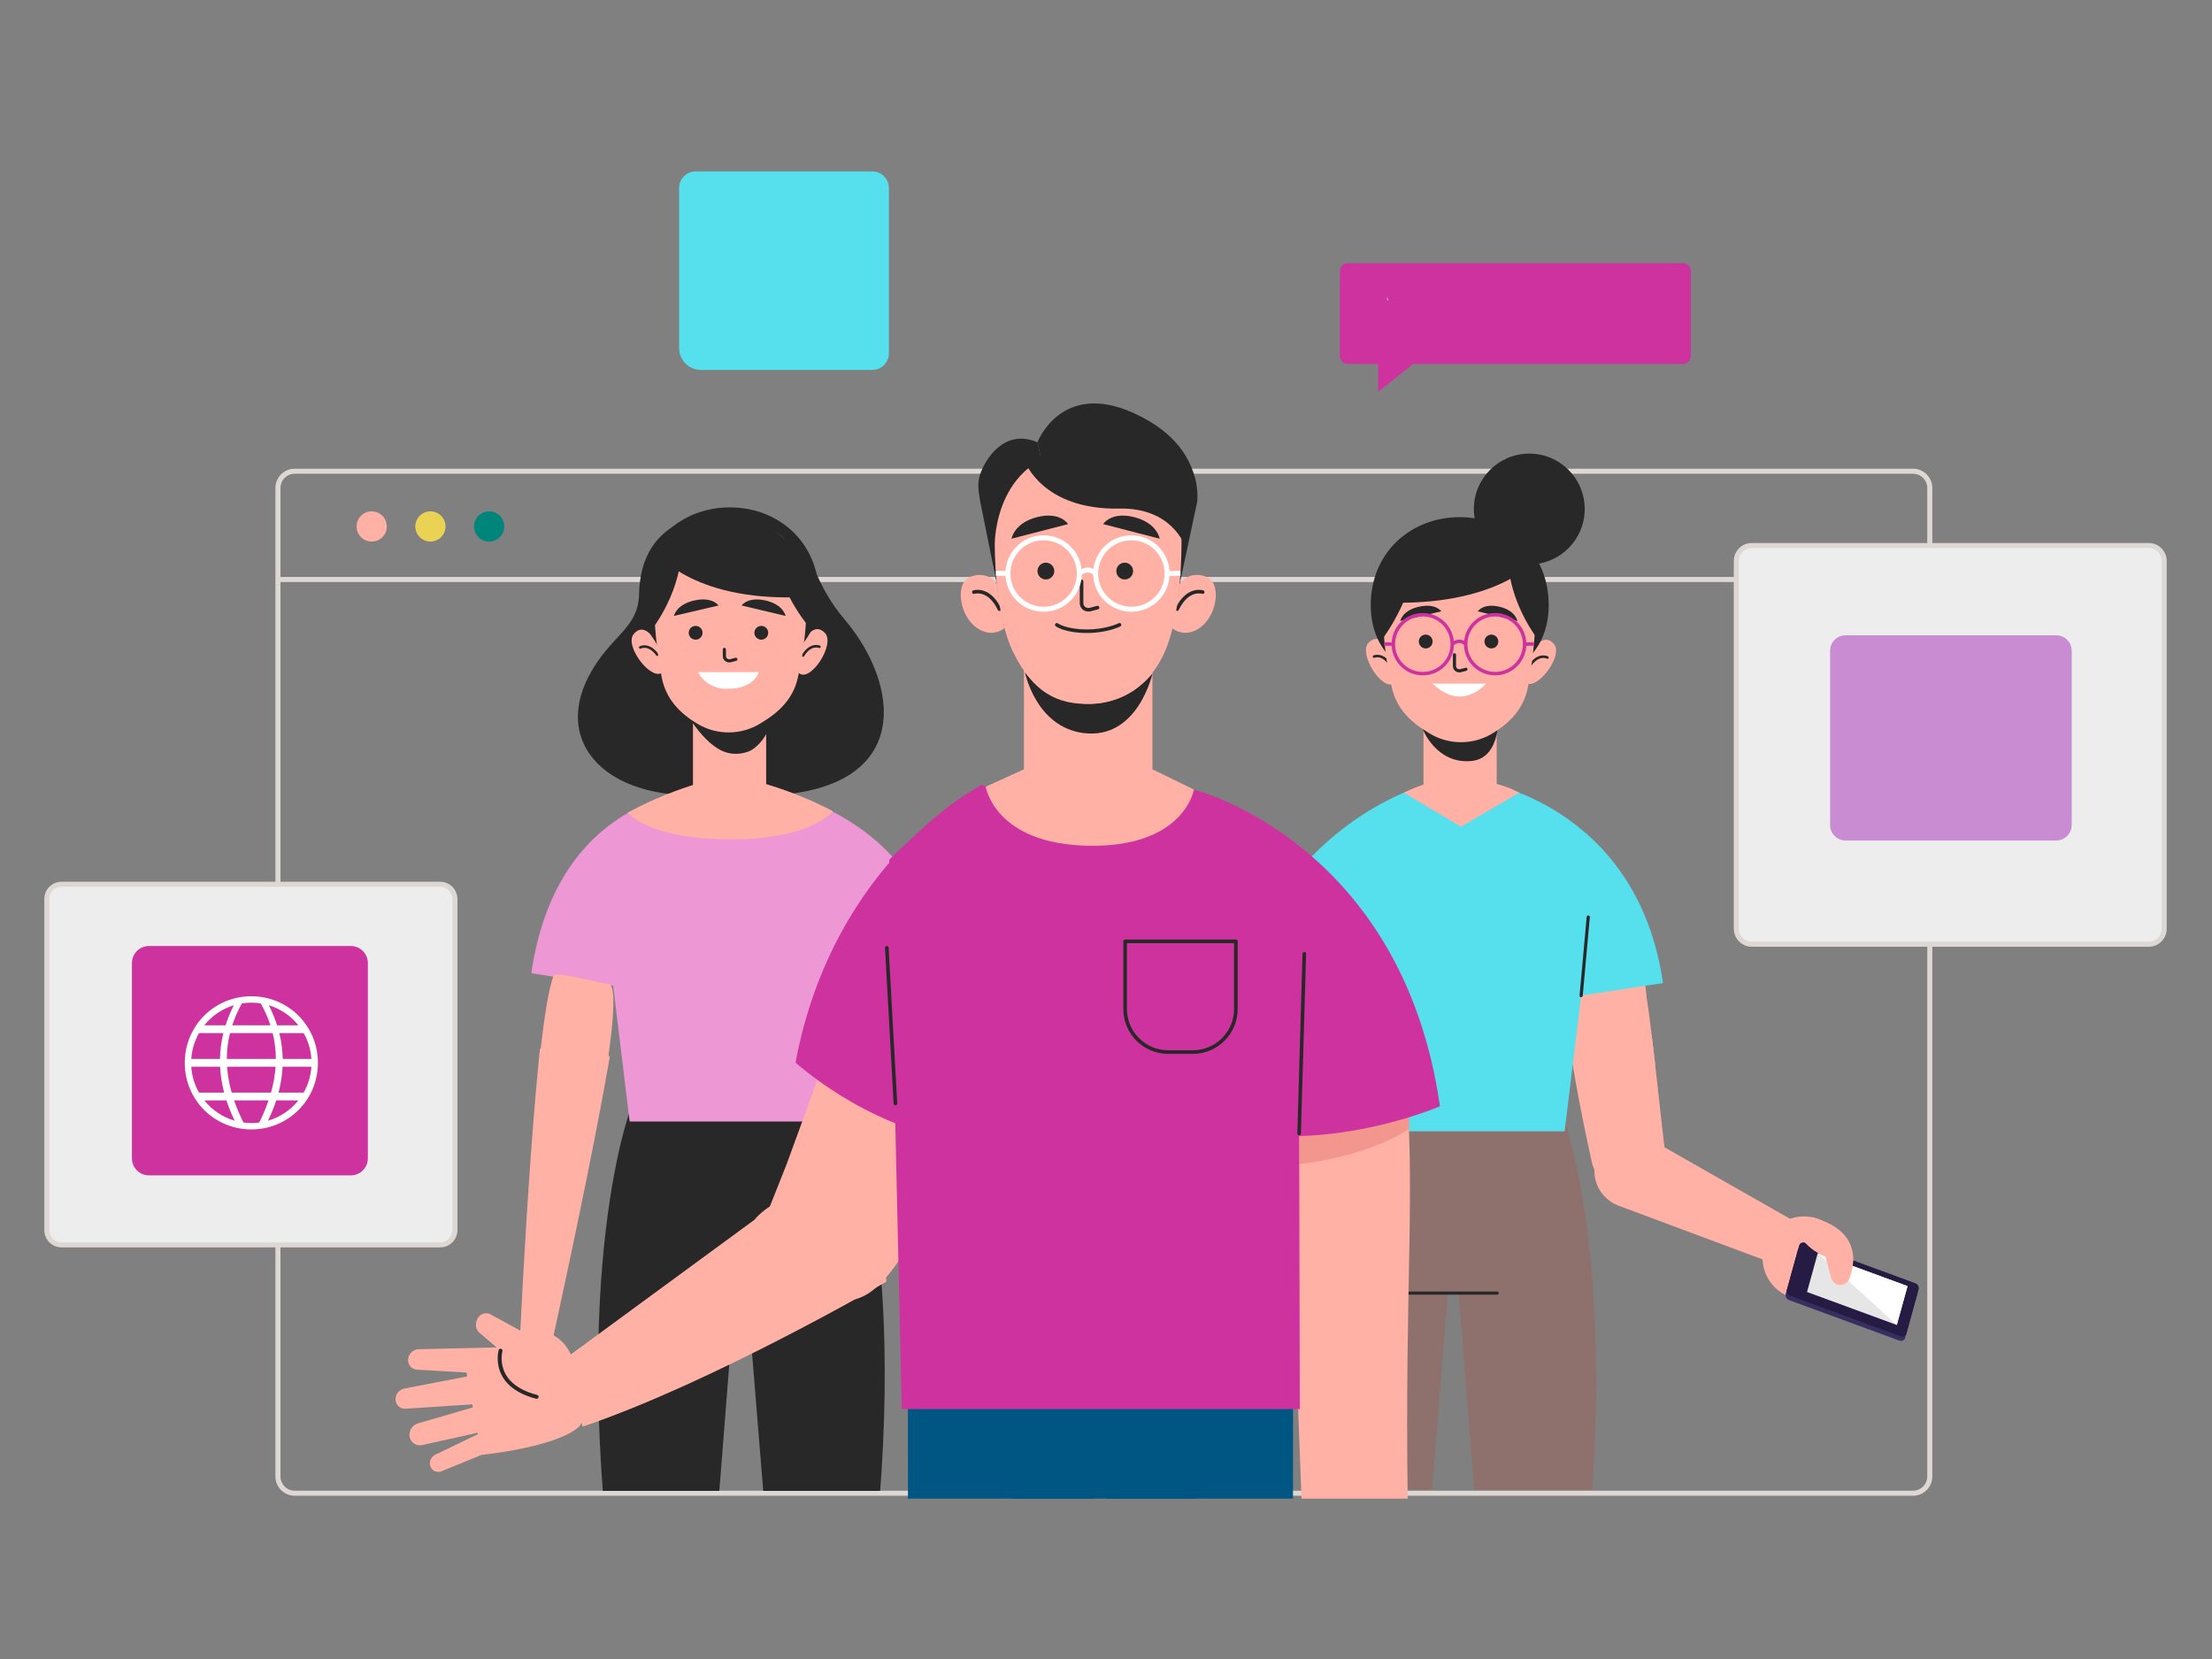 <svg xmlns="http://www.w3.org/2000/svg" viewBox="0 0 800 600" width="800" height="600" preserveAspectRatio="xMidYMid meet" style="width: 100%; height: 100%; transform: translate3d(0px, 0px, 0px); content-visibility: visible;"><rect x="0" y="0" width="800" height="600" fill="#808080" stroke="none"/><defs><clipPath id="__lottie_element_321"><rect width="800" height="600" x="0" y="0"></rect></clipPath><mask id="__lottie_element_332" mask-type="alpha"><g transform="matrix(0.93,0,0,0.93,384.191,337.387)" opacity="1" style="display: block;"><g opacity="1" transform="matrix(1,0,0,1,0,0)"><path stroke-linecap="butt" stroke-linejoin="miter" fill-opacity="0" stroke-miterlimit="4" stroke="rgb(164,172,163)" stroke-opacity="1" stroke-width="16" d="M0 0"></path></g></g></mask><mask id="__lottie_element_344" mask-type="alpha"><g transform="matrix(0.93,0,0,0.93,384.191,337.387)" opacity="1" style="display: block;"><g opacity="1" transform="matrix(1,0,0,1,0,0)"><path stroke-linecap="butt" stroke-linejoin="miter" fill-opacity="0" stroke-miterlimit="4" stroke="rgb(164,172,163)" stroke-opacity="1" stroke-width="16" d="M0 0"></path></g></g></mask><clipPath id="__lottie_element_366"><path d="M0,0 L1080,0 L1080,1080 L0,1080z"></path></clipPath><clipPath id="__lottie_element_367"><path fill="#ffffff" clip-rule="nonzero" d=" M964,328 C964,328 554,328 554,328 C554,328 554,756.5 554,756.5 C554,756.5 964,756.5 964,756.5 C964,756.5 964,328 964,328" fill-opacity="1"></path></clipPath><clipPath id="__lottie_element_370"><path d="M0,0 L1080,0 L1080,1080 L0,1080z"></path></clipPath><clipPath id="__lottie_element_371"><path fill="#ffffff" clip-rule="nonzero" d=" M596,312 C596,312 148,312 148,312 C148,312 150,757 150,757 C150,757 598,757 598,757 C598,757 596,312 596,312" fill-opacity="1"></path></clipPath><clipPath id="__lottie_element_374"><path d="M0,0 L1080,0 L1080,1080 L0,1080z"></path></clipPath><clipPath id="__lottie_element_375"><path fill="#ffffff" clip-rule="nonzero" d=" M890,326 C890,326 200,326 200,326 C200,326 200,760 200,760 C200,760 890,760 890,760 C890,760 890,326 890,326" fill-opacity="1"></path></clipPath><clipPath id="__lottie_element_431"><path fill="#ffffff" clip-rule="nonzero" d=" M-211.5,-34.5 C-211.5,-34.5 -239.5,-32 -230.5,14 C-221.5,60 -164.5,53 -158,46 C-150.302,37.709 -127,27 -128,21 C-129,15 -136,-21 -148.5,-32 C-166.766,-48.074 -211.5,-34.5 -211.5,-34.5" fill-opacity="1"></path></clipPath><clipPath id="__lottie_element_433"><path fill="#ffffff" clip-rule="nonzero" d=" M-215,49 C-215,49 -246,129 -237,175 C-228,221 -170,187 -174,186 C-178,185 -182,147 -183,141 C-184,135 -168.705,78.773 -172.5,56 C-176.5,32 -215,49 -215,49" fill-opacity="1"></path></clipPath><mask id="__lottie_element_492" mask-type="alpha"><g transform="matrix(0.93,0,0,0.93,384.191,337.387)" opacity="1" style="display: none;"><g opacity="1" transform="matrix(1,0,0,1,0,0)"><path stroke-linecap="butt" stroke-linejoin="miter" fill-opacity="0" stroke-miterlimit="4" stroke="rgb(164,172,163)" stroke-opacity="1" stroke-width="16" d=" M-389,-220.5 C-389,-220.5 -381.602,-220.578 -370.176,-220.698"></path></g></g></mask><mask id="__lottie_element_498" mask-type="alpha"><g transform="matrix(0.93,0,0,0.93,384.191,337.387)" opacity="1" style="display: none;"><g opacity="1" transform="matrix(1,0,0,1,0,0)"><path stroke-linecap="butt" stroke-linejoin="miter" fill-opacity="0" stroke-miterlimit="4" stroke="rgb(164,172,163)" stroke-opacity="1" stroke-width="16" d=" M357.5,97.25 C357.5,97.25 361.394,97.224 367.407,97.184"></path></g></g></mask><mask id="__lottie_element_516" mask-type="alpha"><g transform="matrix(0.93,0,0,0.93,384.191,337.387)" opacity="1" style="display: none;"><g opacity="1" transform="matrix(1,0,0,1,0,0)"><path stroke-linecap="butt" stroke-linejoin="miter" fill-opacity="0" stroke-miterlimit="4" stroke="rgb(164,172,163)" stroke-opacity="1" stroke-width="16" d=" M-247.037,-221.994 C-246.684,-221.998 -246.5,-222 -246.5,-222"></path></g></g></mask><mask id="__lottie_element_522" mask-type="alpha"><g transform="matrix(0.93,0,0,0.93,384.191,337.387)" opacity="1" style="display: none;"><g opacity="1" transform="matrix(1,0,0,1,0,0)"><path stroke-linecap="butt" stroke-linejoin="miter" fill-opacity="0" stroke-miterlimit="4" stroke="rgb(155,155,155)" stroke-opacity="1" stroke-width="16" d=" M432.419,96.751 C432.473,96.75 432.5,96.75 432.5,96.75"></path></g></g></mask><mask id="__lottie_element_540" mask-type="alpha"><g transform="matrix(0.93,0,0,0.93,384.191,337.387)" opacity="1" style="display: none;"><g opacity="1" transform="matrix(1,0,0,1,0,0)"><path stroke-linecap="butt" stroke-linejoin="miter" fill-opacity="0" stroke-miterlimit="4" stroke="rgb(164,172,163)" stroke-opacity="1" stroke-width="16" d=" M-389,-220.5 C-389,-220.5 -361.551,-220.789 -330.747,-221.113"></path></g></g></mask><mask id="__lottie_element_546" mask-type="alpha"><g transform="matrix(0.93,0,0,0.93,384.191,337.387)" opacity="1" style="display: none;"><g opacity="1" transform="matrix(1,0,0,1,0,0)"><path stroke-linecap="butt" stroke-linejoin="miter" fill-opacity="0" stroke-miterlimit="4" stroke="rgb(164,172,163)" stroke-opacity="1" stroke-width="16" d=" M357.5,97.25 C357.5,97.25 367.895,97.181 380.944,97.094"></path></g></g></mask><mask id="__lottie_element_552" mask-type="alpha"><g transform="matrix(0.93,0,0,0.93,384.191,337.387)" opacity="1" style="display: none;"><g opacity="1" transform="matrix(1,0,0,1,0,0)"><path stroke-linecap="butt" stroke-linejoin="miter" fill-opacity="0" stroke-miterlimit="4" stroke="rgb(164,172,163)" stroke-opacity="1" stroke-width="16" d=" M-248.323,-221.981 C-247.136,-221.993 -246.5,-222 -246.5,-222"></path></g></g></mask><mask id="__lottie_element_558" mask-type="alpha"><g transform="matrix(0.93,0,0,0.93,384.191,337.387)" opacity="1" style="display: none;"><g opacity="1" transform="matrix(1,0,0,1,0,0)"><path stroke-linecap="butt" stroke-linejoin="miter" fill-opacity="0" stroke-miterlimit="4" stroke="rgb(164,172,163)" stroke-opacity="1" stroke-width="16" d=" M431.54,96.756 C432.165,96.752 432.5,96.75 432.5,96.75"></path></g></g></mask></defs><g clip-path="url(#__lottie_element_321)"><g transform="matrix(0.93,0,0,0.93,384.191,337.387)" opacity="1" style="display: block;"><g opacity="1" transform="matrix(1,0,0,1,0,0)"><g opacity="1" transform="matrix(1,0,0,1,0,0)"><g opacity="1" transform="matrix(1,0,0,1,0,0)"><g opacity="1" transform="matrix(1,0,0,1,0,0)"><g opacity="1" transform="matrix(1,0,0,1,0,0)"><path fill="rgb(86,223,237)" fill-opacity="1" d=" M-73.886,-218.919 C-73.886,-218.919 -140.497,-218.919 -140.497,-218.919 C-145.203,-218.919 -149.018,-222.734 -149.018,-227.44 C-149.018,-227.44 -149.018,-289.67 -149.018,-289.67 C-149.018,-293.238 -146.126,-296.13 -142.558,-296.13 C-142.558,-296.13 -73.886,-296.13 -73.886,-296.13 C-70.318,-296.13 -67.426,-293.238 -67.426,-289.67 C-67.426,-289.67 -67.426,-225.379 -67.426,-225.379 C-67.426,-221.811 -70.318,-218.919 -73.886,-218.919z"></path></g></g></g></g></g></g><g transform="matrix(0,0,0,0,284.874,95.6)" opacity="1" style="display: block;"><g opacity="1" transform="matrix(1,0,0,1,0,0)"><path fill="rgb(255,255,255)" fill-opacity="1" d=" M-89.181,-251.815 C-89.181,-251.815 -93.827,-256.461 -93.827,-256.461 C-94.657,-257.374 -95.736,-257.871 -96.814,-257.871 C-97.893,-257.871 -98.971,-257.374 -99.801,-256.544 C-99.801,-256.544 -102.455,-253.889 -102.455,-253.889 C-102.621,-253.972 -102.787,-254.055 -102.953,-254.138 C-103.285,-254.304 -103.534,-254.387 -103.783,-254.553 C-106.272,-256.129 -108.512,-258.203 -110.669,-260.858 C-111.665,-262.102 -112.411,-263.263 -112.826,-264.259 C-112.162,-264.84 -111.582,-265.504 -111.001,-266.085 C-110.752,-266.334 -110.503,-266.582 -110.254,-266.831 C-109.341,-267.744 -108.844,-268.823 -108.844,-269.901 C-108.844,-270.98 -109.341,-272.057 -110.254,-272.97 C-110.254,-272.97 -112.577,-275.293 -112.577,-275.293 C-112.826,-275.542 -113.075,-275.791 -113.324,-276.123 C-113.822,-276.621 -114.402,-277.201 -114.9,-277.699 C-115.73,-278.529 -116.808,-279.027 -117.887,-279.027 C-118.965,-279.027 -119.96,-278.612 -120.873,-277.699 C-120.873,-277.699 -123.777,-274.796 -123.777,-274.796 C-124.855,-273.718 -125.519,-272.306 -125.685,-270.73 C-125.851,-268.241 -125.188,-265.918 -124.607,-264.425 C-123.28,-260.609 -121.206,-257.207 -118.136,-253.557 C-114.403,-249.16 -110.005,-245.676 -104.861,-243.187 C-102.953,-242.274 -100.299,-241.196 -97.395,-240.947 C-97.229,-240.947 -97.063,-240.947 -96.814,-240.947 C-94.823,-240.947 -93.163,-241.694 -91.836,-243.104 C-91.836,-243.104 -91.836,-243.104 -91.753,-243.187 C-91.338,-243.685 -90.841,-244.182 -90.26,-244.68 C-89.928,-245.012 -89.513,-245.426 -89.181,-245.758 C-87.439,-247.583 -87.439,-250.073 -89.181,-251.815z M-91.089,-247.501 C-91.421,-247.169 -91.753,-246.837 -92.085,-246.505 C-92.666,-246.007 -93.163,-245.427 -93.744,-244.846 C-94.574,-244.016 -95.487,-243.602 -96.731,-243.602 C-96.897,-243.602 -96.98,-243.602 -97.146,-243.602 C-99.635,-243.768 -101.958,-244.763 -103.617,-245.593 C-108.346,-247.916 -112.494,-251.151 -115.978,-255.299 C-118.799,-258.701 -120.708,-261.936 -122.035,-265.338 C-122.865,-267.329 -123.196,-268.906 -123.03,-270.482 C-122.947,-271.395 -122.616,-272.223 -121.869,-272.887 C-121.869,-272.887 -119.048,-275.708 -119.048,-275.708 C-118.799,-275.957 -118.385,-276.289 -117.887,-276.289 C-117.389,-276.289 -117.057,-276.04 -116.725,-275.708 C-116.227,-275.21 -115.73,-274.713 -115.232,-274.215 C-114.983,-273.966 -114.734,-273.634 -114.402,-273.385 C-114.402,-273.385 -112.079,-271.062 -112.079,-271.062 C-111.83,-270.813 -111.498,-270.316 -111.498,-269.901 C-111.498,-269.403 -111.83,-268.988 -112.079,-268.739 C-112.328,-268.49 -112.577,-268.242 -112.826,-267.993 C-113.573,-267.246 -114.236,-266.583 -114.9,-265.919 C-114.9,-265.919 -114.9,-265.919 -114.983,-265.836 C-115.813,-265.006 -115.647,-264.26 -115.481,-263.762 C-115.481,-263.762 -115.481,-263.679 -115.481,-263.679 C-114.9,-262.186 -113.988,-260.858 -112.743,-259.199 C-110.42,-256.295 -107.931,-254.055 -105.193,-252.313 C-104.861,-252.064 -104.447,-251.898 -104.115,-251.732 C-103.783,-251.566 -103.534,-251.483 -103.285,-251.317 C-103.285,-251.317 -103.202,-251.234 -103.202,-251.234 C-102.372,-250.819 -101.543,-250.985 -100.879,-251.649 C-100.879,-251.649 -97.976,-254.553 -97.976,-254.553 C-97.727,-254.802 -97.312,-255.133 -96.814,-255.133 C-96.399,-255.133 -95.984,-254.802 -95.735,-254.553 C-95.735,-254.553 -91.089,-249.907 -91.089,-249.907 C-90.342,-249.16 -90.342,-248.331 -91.089,-247.501z"></path></g></g><g mask="url(#__lottie_element_332)" style="display: block;"><g transform="matrix(0.93,0,0,0.93,384.19,337.387)" opacity="1"><g opacity="1" transform="matrix(1,0,0,1,0,0)"><path fill="rgb(106,255,146)" fill-opacity="1" d=" M-252.143,-216.21 C-252.143,-216.21 -382.579,-216.21 -382.579,-216.21 C-385.274,-216.21 -387.458,-218.394 -387.458,-221.089 C-387.458,-221.089 -387.458,-221.089 -387.458,-221.089 C-387.458,-223.784 -385.274,-225.968 -382.579,-225.968 C-382.579,-225.968 -252.143,-225.968 -252.143,-225.968 C-249.448,-225.968 -247.264,-223.784 -247.264,-221.089 C-247.264,-221.089 -247.264,-221.089 -247.264,-221.089 C-247.264,-218.394 -249.448,-216.21 -252.143,-216.21z"></path></g></g></g><g mask="url(#__lottie_element_492)" style="display: none;"><g transform="matrix(0.93,0,0,0.93,384.19,337.387)" opacity="1"><g opacity="1" transform="matrix(1,0,0,1,0,0)"><path fill="rgb(205,50,159)" fill-opacity="1" d=" M-252.143,-216.21 C-252.143,-216.21 -382.579,-216.21 -382.579,-216.21 C-385.274,-216.21 -387.458,-218.394 -387.458,-221.089 C-387.458,-221.089 -387.458,-221.089 -387.458,-221.089 C-387.458,-223.784 -385.274,-225.968 -382.579,-225.968 C-382.579,-225.968 -252.143,-225.968 -252.143,-225.968 C-249.448,-225.968 -247.264,-223.784 -247.264,-221.089 C-247.264,-221.089 -247.264,-221.089 -247.264,-221.089 C-247.264,-218.394 -249.448,-216.21 -252.143,-216.21z"></path></g></g></g><g mask="url(#__lottie_element_516)" style="display: none;"><g transform="matrix(0.93,0,0,0.93,384.19,337.387)" opacity="1"><g opacity="1" transform="matrix(1,0,0,1,0,0)"><path fill="rgb(205,50,159)" fill-opacity="1" d=" M-252.143,-216.21 C-252.143,-216.21 -382.579,-216.21 -382.579,-216.21 C-385.274,-216.21 -387.458,-218.394 -387.458,-221.089 C-387.458,-221.089 -387.458,-221.089 -387.458,-221.089 C-387.458,-223.784 -385.274,-225.968 -382.579,-225.968 C-382.579,-225.968 -252.143,-225.968 -252.143,-225.968 C-249.448,-225.968 -247.264,-223.784 -247.264,-221.089 C-247.264,-221.089 -247.264,-221.089 -247.264,-221.089 C-247.264,-218.394 -249.448,-216.21 -252.143,-216.21z"></path></g></g></g><g mask="url(#__lottie_element_540)" style="display: none;"><g transform="matrix(0.93,0,0,0.93,384.19,337.387)" opacity="1"><g opacity="1" transform="matrix(1,0,0,1,0,0)"><path fill="rgb(205,50,159)" fill-opacity="1" d=" M-252.143,-216.21 C-252.143,-216.21 -382.579,-216.21 -382.579,-216.21 C-385.274,-216.21 -387.458,-218.394 -387.458,-221.089 C-387.458,-221.089 -387.458,-221.089 -387.458,-221.089 C-387.458,-223.784 -385.274,-225.968 -382.579,-225.968 C-382.579,-225.968 -252.143,-225.968 -252.143,-225.968 C-249.448,-225.968 -247.264,-223.784 -247.264,-221.089 C-247.264,-221.089 -247.264,-221.089 -247.264,-221.089 C-247.264,-218.394 -249.448,-216.21 -252.143,-216.21z"></path></g></g></g><g mask="url(#__lottie_element_552)" style="display: none;"><g transform="matrix(0.93,0,0,0.93,384.19,337.387)" opacity="1"><g opacity="1" transform="matrix(1,0,0,1,0,0)"><path fill="rgb(205,50,159)" fill-opacity="1" d=" M-252.143,-216.21 C-252.143,-216.21 -382.579,-216.21 -382.579,-216.21 C-385.274,-216.21 -387.458,-218.394 -387.458,-221.089 C-387.458,-221.089 -387.458,-221.089 -387.458,-221.089 C-387.458,-223.784 -385.274,-225.968 -382.579,-225.968 C-382.579,-225.968 -252.143,-225.968 -252.143,-225.968 C-249.448,-225.968 -247.264,-223.784 -247.264,-221.089 C-247.264,-221.089 -247.264,-221.089 -247.264,-221.089 C-247.264,-218.394 -249.448,-216.21 -252.143,-216.21z"></path></g></g></g><g transform="matrix(0.93,0,0,0.93,384.19,337.388)" opacity="1" style="display: block;"><g opacity="1" transform="matrix(1,0,0,1,0,0)"><path fill="rgb(205,50,159)" fill-opacity="1" d=" M241.436,-221.25 C241.436,-221.25 110.967,-221.25 110.967,-221.25 C109.304,-221.25 107.955,-222.599 107.955,-224.262 C107.955,-224.262 107.955,-257.42 107.955,-257.42 C107.955,-259.083 109.304,-260.432 110.967,-260.432 C110.967,-260.432 241.436,-260.432 241.436,-260.432 C243.099,-260.432 244.448,-259.084 244.448,-257.421 C244.448,-257.421 244.448,-224.262 244.448,-224.262 C244.448,-222.599 243.099,-221.25 241.436,-221.25z"></path></g><g opacity="1" transform="matrix(1,0,0,1,0,0)"><path fill="rgb(205,50,159)" fill-opacity="1" d=" M122.823,-225.683 C122.823,-225.683 122.823,-210.413 122.823,-210.413 C122.823,-210.413 142.027,-225.683 142.027,-225.683 C142.027,-225.683 122.823,-225.683 122.823,-225.683z"></path></g></g><g transform="matrix(0.93,0,0,0.93,384.191,337.387)" opacity="1" style="display: block;"><g opacity="1" transform="matrix(1,0,0,1,0,0)"><path stroke-linecap="butt" stroke-linejoin="miter" fill-opacity="0" stroke-miterlimit="10" stroke="rgb(255,255,255)" stroke-opacity="1" stroke-width="1.18" d=" M126.546,-246.471 C126.546,-246.471 126.357,-246.442 126.357,-246.442"></path></g></g><g transform="matrix(0.93,0,0,0.93,384.19,337.387)" opacity="1" style="display: none;"><g opacity="1" transform="matrix(1,0,0,1,0,0)"><path stroke-linecap="butt" stroke-linejoin="miter" fill-opacity="0" stroke-miterlimit="10" stroke="rgb(255,255,255)" stroke-opacity="1" stroke-width="1.18" d=" M126.546,-237.073 C126.546,-237.073 125.841,-237.147 125.841,-237.147"></path></g></g><g mask="url(#__lottie_element_344)" style="display: block;"><g transform="matrix(0.93,0,0,0.93,384.19,337.387)" opacity="1"><g opacity="1" transform="matrix(1,0,0,1,0,0)"><path fill="rgb(186,64,64)" fill-opacity="1" d=" M426.121,102.403 C426.121,102.403 362.812,102.403 362.812,102.403 C360.117,102.403 357.933,100.219 357.933,97.524 C357.933,97.524 357.933,97.524 357.933,97.524 C357.933,94.829 360.117,92.644 362.812,92.644 C362.812,92.644 426.121,92.644 426.121,92.644 C428.816,92.644 431,94.829 431,97.524 C431,97.524 431,97.524 431,97.524 C431,100.219 428.816,102.403 426.121,102.403z"></path></g></g></g><g mask="url(#__lottie_element_498)" style="display: none;"><g transform="matrix(0.93,0,0,0.93,384.19,337.387)" opacity="1"><g opacity="1" transform="matrix(1,0,0,1,0,0)"><path fill="rgb(186,64,64)" fill-opacity="1" d=" M426.121,102.403 C426.121,102.403 362.812,102.403 362.812,102.403 C360.117,102.403 357.933,100.219 357.933,97.524 C357.933,97.524 357.933,97.524 357.933,97.524 C357.933,94.829 360.117,92.644 362.812,92.644 C362.812,92.644 426.121,92.644 426.121,92.644 C428.816,92.644 431,94.829 431,97.524 C431,97.524 431,97.524 431,97.524 C431,100.219 428.816,102.403 426.121,102.403z"></path></g></g></g><g mask="url(#__lottie_element_522)" style="display: none;"><g transform="matrix(0.93,0,0,0.93,384.19,337.387)" opacity="1"><g opacity="1" transform="matrix(1,0,0,1,0,0)"><path fill="rgb(186,64,64)" fill-opacity="1" d=" M426.121,102.403 C426.121,102.403 362.812,102.403 362.812,102.403 C360.117,102.403 357.933,100.219 357.933,97.524 C357.933,97.524 357.933,97.524 357.933,97.524 C357.933,94.829 360.117,92.644 362.812,92.644 C362.812,92.644 426.121,92.644 426.121,92.644 C428.816,92.644 431,94.829 431,97.524 C431,97.524 431,97.524 431,97.524 C431,100.219 428.816,102.403 426.121,102.403z"></path></g></g></g><g mask="url(#__lottie_element_546)" style="display: none;"><g transform="matrix(0.93,0,0,0.93,384.19,337.387)" opacity="1"><g opacity="1" transform="matrix(1,0,0,1,0,0)"><path fill="rgb(205,50,159)" fill-opacity="1" d=" M426.121,102.403 C426.121,102.403 362.812,102.403 362.812,102.403 C360.117,102.403 357.933,100.219 357.933,97.524 C357.933,97.524 357.933,97.524 357.933,97.524 C357.933,94.829 360.117,92.644 362.812,92.644 C362.812,92.644 426.121,92.644 426.121,92.644 C428.816,92.644 431,94.829 431,97.524 C431,97.524 431,97.524 431,97.524 C431,100.219 428.816,102.403 426.121,102.403z"></path></g></g></g><g mask="url(#__lottie_element_558)" style="display: none;"><g transform="matrix(0.93,0,0,0.93,384.19,337.387)" opacity="1"><g opacity="1" transform="matrix(1,0,0,1,0,0)"><path fill="rgb(186,64,64)" fill-opacity="1" d=" M426.121,102.403 C426.121,102.403 362.812,102.403 362.812,102.403 C360.117,102.403 357.933,100.219 357.933,97.524 C357.933,97.524 357.933,97.524 357.933,97.524 C357.933,94.829 360.117,92.644 362.812,92.644 C362.812,92.644 426.121,92.644 426.121,92.644 C428.816,92.644 431,94.829 431,97.524 C431,97.524 431,97.524 431,97.524 C431,100.219 428.816,102.403 426.121,102.403z"></path></g></g></g><g transform="matrix(0,0,0,0,735.65,478.314)" opacity="1" style="display: block;"><g opacity="1" transform="matrix(1,0,0,1,0,0)"><path fill="rgb(205,50,159)" fill-opacity="1" d=" M382.601,158.845 C382.601,158.845 373.226,158.845 373.226,158.845 C371.646,158.845 370.365,157.564 370.365,155.984 C370.365,155.984 370.365,147.083 370.365,147.083 C370.365,145.503 371.646,144.222 373.226,144.222 C373.226,144.222 382.601,144.222 382.601,144.222 C384.181,144.222 385.462,145.503 385.462,147.083 C385.462,147.083 385.462,155.984 385.462,155.984 C385.462,157.564 384.181,158.845 382.601,158.845z"></path></g></g><g transform="matrix(0.087,0,0,0.087,84.441,493.712)" opacity="1" style="display: none;"><g opacity="1" transform="matrix(1,0,0,1,0,0)"><path fill="rgb(0,0,0)" fill-opacity="1" d=" M-350.69,192.648 C-350.69,192.648 -360.065,192.648 -360.065,192.648 C-361.645,192.648 -362.926,191.366 -362.926,189.786 C-362.926,189.786 -362.926,180.886 -362.926,180.886 C-362.926,179.306 -361.645,178.024 -360.065,178.024 C-360.065,178.024 -350.69,178.024 -350.69,178.024 C-349.11,178.024 -347.829,179.306 -347.829,180.886 C-347.829,180.886 -347.829,189.786 -347.829,189.786 C-347.829,191.366 -349.11,192.648 -350.69,192.648z"></path></g></g><g transform="matrix(0.93,0,0,0.93,384.19,337.387)" opacity="1" style="display: block;"><g opacity="1" transform="matrix(1,0,0,1,0,0)"><g opacity="1" transform="matrix(1,0,0,1,0,0)"><path stroke-linecap="butt" stroke-linejoin="miter" fill-opacity="0" stroke-miterlimit="10" stroke="rgb(222,216,213)" stroke-opacity="1" stroke-width="1.968" d=" M-305.016,-137.425 C-305.016,-137.425 337.357,-137.425 337.357,-137.425"></path></g><g opacity="1" transform="matrix(1,0,0,1,0,0)"><path stroke-linecap="butt" stroke-linejoin="miter" fill-opacity="0" stroke-miterlimit="10" stroke="rgb(222,216,213)" stroke-opacity="1" stroke-width="1.968" d=" M330.835,217.908 C330.835,217.908 -298.495,217.908 -298.495,217.908 C-302.097,217.908 -305.016,214.989 -305.016,211.387 C-305.016,211.387 -305.016,-173.013 -305.016,-173.013 C-305.016,-176.615 -302.097,-179.534 -298.495,-179.534 C-298.495,-179.534 330.835,-179.534 330.835,-179.534 C334.437,-179.534 337.357,-176.615 337.357,-173.013 C337.357,-173.013 337.357,211.387 337.357,211.387 C337.357,214.989 334.437,217.908 330.835,217.908z"></path></g><g opacity="1" transform="matrix(1,0,0,1,0,0)"><g opacity="1" transform="matrix(1,0,0,1,0,0)"><path fill="rgb(255,177,165)" fill-opacity="1" d=" M-262.681,-158.05 C-262.681,-154.805 -265.312,-152.175 -268.557,-152.175 C-271.802,-152.175 -274.433,-154.805 -274.433,-158.05 C-274.433,-161.295 -271.802,-163.926 -268.557,-163.926 C-265.312,-163.926 -262.681,-161.295 -262.681,-158.05z"></path></g><g opacity="1" transform="matrix(1,0,0,1,0,0)"><path fill="rgb(234,210,84)" fill-opacity="1" d=" M-239.845,-158.05 C-239.845,-154.805 -242.476,-152.175 -245.721,-152.175 C-248.966,-152.175 -251.597,-154.805 -251.597,-158.05 C-251.597,-161.295 -248.966,-163.926 -245.721,-163.926 C-242.476,-163.926 -239.845,-161.295 -239.845,-158.05z"></path></g><g opacity="1" transform="matrix(1,0,0,1,0,0)"><path fill="rgb(0,133,123)" fill-opacity="1" d=" M-217.009,-158.05 C-217.009,-154.805 -219.64,-152.175 -222.885,-152.175 C-226.13,-152.175 -228.76,-154.805 -228.76,-158.05 C-228.76,-161.295 -226.13,-163.926 -222.885,-163.926 C-219.64,-163.926 -217.009,-161.295 -217.009,-158.05z"></path></g></g></g></g><g transform="matrix(0.93,0,0,0.93,384.19,337.387)" opacity="1" style="display: block;"><g opacity="1" transform="matrix(1,0,0,1,0,0)"><g opacity="1" transform="matrix(1,0,0,1,0,0)"><g opacity="1" transform="matrix(1,0,0,1,0,0)"><g opacity="1" transform="matrix(1,0,0,1,0,0)"><path fill="rgb(237,237,237)" fill-opacity="1" d=" M422.522,4.407 C422.522,4.407 268.12,4.407 268.12,4.407 C264.811,4.407 262.129,1.725 262.129,-1.584 C262.129,-1.584 262.129,-144.639 262.129,-144.639 C262.129,-147.948 264.811,-150.63 268.12,-150.63 C268.12,-150.63 422.522,-150.63 422.522,-150.63 C425.831,-150.63 428.512,-147.948 428.512,-144.639 C428.512,-144.639 428.512,-1.584 428.512,-1.584 C428.512,1.725 425.831,4.407 422.522,4.407z"></path></g><g opacity="1" transform="matrix(1,0,0,1,0,0)"><path stroke-linecap="butt" stroke-linejoin="miter" fill-opacity="0" stroke-miterlimit="10" stroke="rgb(222,216,213)" stroke-opacity="1" stroke-width="1.968" d=" M422.522,4.407 C422.522,4.407 268.12,4.407 268.12,4.407 C264.811,4.407 262.129,1.725 262.129,-1.584 C262.129,-1.584 262.129,-144.639 262.129,-144.639 C262.129,-147.948 264.811,-150.63 268.12,-150.63 C268.12,-150.63 422.522,-150.63 422.522,-150.63 C425.831,-150.63 428.512,-147.948 428.512,-144.639 C428.512,-144.639 428.512,-1.584 428.512,-1.584 C428.512,1.725 425.831,4.407 422.522,4.407z"></path></g></g></g></g><g opacity="1" transform="matrix(1,0,0,1,0,0)"><g opacity="1" transform="matrix(1,0,0,1,0,0)"><g opacity="1" transform="matrix(1,0,0,1,0,0)"><g opacity="1" transform="matrix(1,0,0,1,0,0)"><path fill="rgb(201,139,210)" fill-opacity="1" d=" M304.61,-35.923 C304.61,-35.923 386.525,-35.923 386.525,-35.923 C389.851,-35.923 392.547,-38.619 392.547,-41.945 C392.547,-41.945 392.547,-109.7 392.547,-109.7 C392.547,-113.026 389.851,-115.722 386.525,-115.722 C386.525,-115.722 304.61,-115.722 304.61,-115.722 C301.284,-115.722 298.588,-113.026 298.588,-109.7 C298.588,-109.7 298.588,-41.945 298.588,-41.945 C298.588,-38.619 301.284,-35.923 304.61,-35.923z"></path></g></g></g></g></g><g transform="matrix(0,0,0,0,705.339,265.691)" opacity="1" style="display: block;"><g opacity="1" transform="matrix(1,0,0,1,0,0)"><path stroke-linecap="round" stroke-linejoin="round" fill-opacity="0" stroke="rgb(255,255,255)" stroke-opacity="1" stroke-width="1.647" d=" M367.001,-62.554 C367.001,-62.554 330.274,-62.554 330.274,-62.554 C330.274,-62.554 323.641,-62.554 323.641,-62.554 C323.641,-62.554 323.641,-91.633 323.641,-91.633 C323.641,-91.633 367.001,-91.633 367.001,-91.633 C367.001,-91.633 367.001,-84.364 367.001,-84.364 C367.001,-84.364 367.001,-62.554 367.001,-62.554z"></path></g><g opacity="1" transform="matrix(1,0,0,1,0,0)"><path stroke-linecap="round" stroke-linejoin="round" fill-opacity="0" stroke="rgb(255,255,255)" stroke-opacity="1" stroke-width="1.647" d=" M323.641,-91.633 C323.641,-91.633 345.321,-74.548 345.321,-74.548 C345.321,-74.548 367.001,-91.633 367.001,-91.633"></path></g></g><g transform="matrix(0.93,0,0,0.93,384.19,337.388)" opacity="1" style="display: block;"><g opacity="1" transform="matrix(1,0,0,1,0,0)"><g opacity="1" transform="matrix(1,0,0,1,0,0)"><g opacity="1" transform="matrix(1,0,0,1,0,0)"><g opacity="1" transform="matrix(1,0,0,1,0,0)"><path fill="rgb(237,237,237)" fill-opacity="1" d=" M-241.926,121.324 C-241.926,121.324 -389.177,121.324 -389.177,121.324 C-392.332,121.324 -394.89,118.765 -394.89,115.61 C-394.89,115.61 -394.89,-13.191 -394.89,-13.191 C-394.89,-16.346 -392.332,-18.905 -389.177,-18.905 C-389.177,-18.905 -241.926,-18.905 -241.926,-18.905 C-238.771,-18.905 -236.213,-16.347 -236.213,-13.192 C-236.213,-13.192 -236.213,115.61 -236.213,115.61 C-236.213,118.765 -238.771,121.324 -241.926,121.324z"></path></g><g opacity="1" transform="matrix(1,0,0,1,0,0)"><path stroke-linecap="butt" stroke-linejoin="miter" fill-opacity="0" stroke-miterlimit="10" stroke="rgb(222,216,213)" stroke-opacity="1" stroke-width="1.968" d=" M-241.926,121.324 C-241.926,121.324 -389.177,121.324 -389.177,121.324 C-392.332,121.324 -394.89,118.765 -394.89,115.61 C-394.89,115.61 -394.89,-13.191 -394.89,-13.191 C-394.89,-16.346 -392.332,-18.905 -389.177,-18.905 C-389.177,-18.905 -241.926,-18.905 -241.926,-18.905 C-238.771,-18.905 -236.213,-16.347 -236.213,-13.192 C-236.213,-13.192 -236.213,115.61 -236.213,115.61 C-236.213,118.765 -238.771,121.324 -241.926,121.324z"></path></g></g></g></g><g opacity="1" transform="matrix(1,0,0,1,0,0)"><path fill="rgb(205,50,159)" fill-opacity="1" d=" M-276.687,94.307 C-276.687,94.307 -355.163,94.307 -355.163,94.307 C-358.83,94.307 -361.802,91.335 -361.802,87.668 C-361.802,87.668 -361.802,11.751 -361.802,11.751 C-361.802,8.084 -358.83,5.112 -355.163,5.112 C-355.163,5.112 -276.687,5.112 -276.687,5.112 C-273.02,5.112 -270.048,8.084 -270.048,11.751 C-270.048,11.751 -270.048,87.668 -270.048,87.668 C-270.048,91.335 -273.02,94.307 -276.687,94.307z"></path></g></g><g transform="matrix(0.93,0,0,0.93,384.19,337.387)" opacity="1" style="display: block;"><g opacity="1" transform="matrix(1,0,0,1,0,0)"><path fill="rgb(255,255,255)" fill-opacity="1" d=" M-333.709,32.199 C-343.784,42.274 -343.783,58.812 -333.709,68.887 C-323.634,78.961 -307.096,78.961 -297.022,68.887 C-286.947,58.813 -286.947,42.273 -297.022,32.199 C-307.096,22.124 -323.634,22.124 -333.709,32.199z M-297.081,35.935 C-297.081,35.935 -305.348,35.935 -305.348,35.935 C-306.177,33.338 -307.246,30.741 -308.563,28.144 C-303.984,29.533 -299.998,32.288 -297.081,35.935z M-324.891,49.026 C-324.887,45.674 -324.491,42.321 -323.662,38.968 C-323.662,38.968 -307.068,38.968 -307.068,38.968 C-306.239,42.321 -305.843,45.674 -305.839,49.026 C-305.839,49.026 -324.891,49.026 -324.891,49.026z M-305.941,52.06 C-306.17,55.412 -306.777,58.765 -307.723,62.117 C-307.723,62.117 -323.007,62.117 -323.007,62.117 C-323.953,58.765 -324.56,55.412 -324.789,52.06 C-324.789,52.06 -305.941,52.06 -305.941,52.06z M-315.365,27.139 C-314.118,27.139 -312.894,27.237 -311.7,27.425 C-310.111,30.262 -308.866,33.098 -307.939,35.935 C-307.939,35.935 -322.792,35.935 -322.792,35.935 C-321.866,33.098 -320.619,30.262 -319.03,27.425 C-317.836,27.237 -316.612,27.139 -315.365,27.139z M-322.167,28.144 C-323.485,30.741 -324.553,33.338 -325.382,35.935 C-325.382,35.935 -333.649,35.935 -333.649,35.935 C-330.732,32.288 -326.747,29.533 -322.167,28.144z M-335.71,38.968 C-335.71,38.968 -326.241,38.968 -326.241,38.968 C-327.071,42.321 -327.507,45.674 -327.568,49.026 C-327.568,49.026 -338.719,49.026 -338.719,49.026 C-338.486,45.384 -337.42,41.969 -335.71,38.968z M-335.71,62.117 C-337.421,59.117 -338.486,55.701 -338.719,52.06 C-338.719,52.06 -327.521,52.06 -327.521,52.06 C-327.357,55.412 -326.824,58.764 -325.941,62.117 C-325.941,62.117 -335.71,62.117 -335.71,62.117z M-333.649,65.151 C-333.649,65.151 -325.046,65.151 -325.046,65.151 C-324.189,67.779 -323.121,70.408 -321.849,73.036 C-326.562,71.68 -330.664,68.882 -333.649,65.151z M-315.365,73.947 C-316.404,73.947 -317.428,73.879 -318.431,73.747 C-319.861,70.882 -321.079,68.017 -322.059,65.151 C-322.059,65.151 -308.672,65.151 -308.672,65.151 C-309.652,68.017 -310.87,70.882 -312.299,73.747 C-313.303,73.879 -314.325,73.947 -315.365,73.947z M-308.881,73.036 C-307.609,70.408 -306.541,67.78 -305.684,65.151 C-305.684,65.151 -297.081,65.151 -297.081,65.151 C-300.066,68.882 -304.168,71.68 -308.881,73.036z M-295.02,62.117 C-295.02,62.117 -304.789,62.117 -304.789,62.117 C-303.906,58.765 -303.373,55.412 -303.209,52.06 C-303.209,52.06 -292.012,52.06 -292.012,52.06 C-292.245,55.701 -293.309,59.117 -295.02,62.117z M-292.012,49.026 C-292.012,49.026 -303.163,49.026 -303.163,49.026 C-303.224,45.674 -303.659,42.321 -304.489,38.968 C-304.489,38.968 -295.02,38.968 -295.02,38.968 C-293.31,41.969 -292.245,45.384 -292.012,49.026z"></path></g></g><g clip-path="url(#__lottie_element_366)" transform="matrix(0.93,0,0,0.93,-118.009,-164.813)" opacity="1" style="display: block;"><g clip-path="url(#__lottie_element_367)"><g transform="matrix(0.998,0.07,-0.07,0.998,540.975,525.718)" opacity="1" style="display: block;"><g opacity="1" transform="matrix(1,0,0,1,0,0)"><g opacity="1" transform="matrix(1,0,0,1,0,0)"><path fill="rgb(255,177,165)" fill-opacity="1" d=" M222.784,4.928 C218.766,-1.484 196.201,-1.257 195.01,-1.397 C188.91,-2.112 198.922,46.431 211.612,88.863 C214.045,96.998 222.996,101.236 230.814,97.921 C230.899,97.885 230.982,97.849 231.067,97.813 C237.251,95.193 240.77,88.629 239.526,82.029 C233.49,50.011 227.43,12.342 222.784,4.928z"></path></g></g><g opacity="1" transform="matrix(1,0,0,1,0,0)"><path fill="rgb(255,177,165)" fill-opacity="1" d=" M228.163,22.481 C228.163,22.481 199.352,33.661 199.352,33.661 C199.352,33.661 196.651,19.991 196.651,19.991 C196.651,19.991 226.484,12.549 226.484,12.549 C226.484,12.549 228.163,22.481 228.163,22.481z"></path></g><g opacity="1" transform="matrix(1,0,0,1,0,0)"><path fill="rgb(255,177,165)" fill-opacity="1" d=" M233.604,49.827 C233.604,49.827 219.955,68.157 220.606,67.314 C221.257,66.471 231.309,37.693 231.309,37.693 C231.309,37.693 233.604,49.827 233.604,49.827z"></path></g></g><g transform="matrix(0.139,0.99,-0.99,0.139,813.797,397.694)" opacity="1" style="display: block;"><g opacity="1" transform="matrix(1,0,0,1,0,0)"><path fill="rgb(255,177,165)" fill-opacity="1" d=" M253.118,25.19 C253.118,25.19 213.997,75.877 213.997,75.877 C208.861,82.532 210.501,92.155 217.552,96.732 C217.552,96.732 217.553,96.732 217.553,96.732 C224.592,101.301 234.032,98.899 238.031,91.521 C238.031,91.521 270.594,31.442 270.594,31.442 C270.594,31.442 253.118,25.19 253.118,25.19z"></path></g><g opacity="1" transform="matrix(1,0,0,1,0,0)"><g opacity="1" transform="matrix(1,0,0,1,0,0)"><path fill="rgb(255,177,165)" fill-opacity="1" d=" M263.243,38.207 C254.762,35.467 250.108,26.371 252.848,17.89 C255.588,9.409 264.684,4.755 273.165,7.495 C281.646,10.235 286.3,19.331 283.56,27.812 C280.82,36.293 271.724,40.947 263.243,38.207z"></path></g><g opacity="1" transform="matrix(1,0,0,1,0,0)"><path fill="rgb(255,177,165)" fill-opacity="1" d=" M279.971,13.15 C279.971,13.15 284.387,8.564 276.552,5.351 C268.718,2.138 259.032,2.875 252.848,17.89 C252.848,17.89 279.971,13.15 279.971,13.15z"></path></g></g><g opacity="1" transform="matrix(1,0,0,1,0,0)"><g opacity="1" transform="matrix(1,0,0,1,0,0)"><path fill="rgb(55,47,95)" fill-opacity="1" d=" M288.086,-18.882 C288.086,-18.882 304.467,-11.781 304.467,-11.781 C305.378,-11.386 305.71,-10.305 305.208,-9.367 C305.208,-9.367 283.659,30.883 283.659,30.883 C283.157,31.821 282.011,32.261 281.1,31.866 C281.1,31.866 264.719,24.764 264.719,24.764 C263.808,24.369 263.477,23.289 263.979,22.351 C263.979,22.351 285.527,-17.9 285.527,-17.9 C286.029,-18.838 287.175,-19.277 288.086,-18.882z"></path></g><g opacity="1" transform="matrix(1,0,0,1,0,0)"><path fill="rgb(38,27,67)" fill-opacity="1" d=" M286.522,-19.595 C286.522,-19.595 302.902,-12.493 302.902,-12.493 C303.813,-12.098 304.145,-11.018 303.643,-10.08 C303.643,-10.08 282.094,30.171 282.094,30.171 C281.592,31.109 280.446,31.548 279.535,31.153 C279.535,31.153 263.155,24.052 263.155,24.052 C262.244,23.657 261.912,22.576 262.414,21.638 C262.414,21.638 283.963,-18.612 283.963,-18.612 C284.465,-19.55 285.611,-19.99 286.522,-19.595z"></path></g><g opacity="1" transform="matrix(1,0,0,1,0,0)"><path fill="rgb(230,230,230)" fill-opacity="1" d=" M284.674,-15.5 C284.674,-15.5 299.067,-9.259 299.067,-9.259 C299.067,-9.259 281.505,23.545 281.505,23.545 C281.505,23.545 267.112,17.305 267.112,17.305 C267.112,17.305 284.674,-15.5 284.674,-15.5z"></path></g><g opacity="1" transform="matrix(1,0,0,1,0,0)"><path fill="rgb(255,255,255)" fill-opacity="1" d=" M299.067,-9.259 C299.067,-9.259 267.112,17.305 267.112,17.305 C267.112,17.305 284.674,-15.5 284.674,-15.5 C284.674,-15.5 299.067,-9.259 299.067,-9.259z"></path></g></g><g opacity="1" transform="matrix(1,0,0,1,0,0)"><path fill="rgb(255,177,165)" fill-opacity="1" d=" M271.849,4.015 C271.849,4.015 275.496,4.727 278.788,6.591 C280.238,7.412 280.981,9.086 280.579,10.703 C280.579,10.703 280.579,10.703 280.579,10.703 C280.212,12.178 278.977,13.276 277.469,13.466 C277.469,13.466 268.953,14.54 268.953,14.54 C268.953,14.54 264.51,22.198 258.704,23.058 C258.704,23.058 264.03,9.612 264.03,9.612 C264.03,9.612 271.849,4.015 271.849,4.015z"></path></g></g><g transform="matrix(1,0,0,1,540,540)" opacity="1" style="display: block;"><g opacity="1" transform="matrix(1,0,0,1,0,0)"><g opacity="1" transform="matrix(1,0,0,1,0,0)"><path fill="rgb(142,113,108)" fill-opacity="1" d=" M195.363,73.416 C195.363,73.416 148.408,67.163 148.408,67.163 C148.408,67.163 148.775,71.826 148.775,71.826 C148.775,71.826 108.63,77.172 108.63,77.172 C108.63,77.172 82.752,142.094 105.559,284.875 C105.559,284.875 138.215,284.875 138.215,284.875 C138.215,284.875 149.969,140.096 149.969,140.096 C149.969,140.096 154.143,140.096 154.143,140.096 C154.143,140.096 165.527,284.875 165.527,284.875 C165.527,284.875 198.183,284.875 198.183,284.875 C220.99,142.094 195.363,73.416 195.363,73.416z"></path></g><g opacity="1" transform="matrix(1,0,0,1,0,0)"><path stroke-linecap="round" stroke-linejoin="round" fill-opacity="0" stroke="rgb(40,40,40)" stroke-opacity="1" stroke-width="1.233" d=" M135.038,140.096 C135.038,140.096 169.109,140.096 169.109,140.096"></path></g></g><g opacity="1" transform="matrix(1,0,0,1,0,0)"><g opacity="1" transform="matrix(1,0,0,1,0,0)"><g opacity="1" transform="matrix(1,0,0,1,0,0)"><path fill="rgb(86,223,237)" fill-opacity="1" d=" M163.094,-58.902 C162.154,-58.907 223.484,-50.416 233.604,19.508 C233.604,19.508 201.779,24.384 201.779,24.384 C201.779,24.384 195.363,77.172 195.363,77.172 C195.363,77.172 106.583,77.172 106.583,77.172 C106.583,77.172 88.957,-20.36 88.957,-20.36 C88.957,-20.36 108.626,-48.55 145.148,-58.902 C145.148,-58.902 163.094,-58.902 163.094,-58.902z"></path></g><g opacity="1" transform="matrix(1,0,0,1,0,0)"><path stroke-linecap="round" stroke-linejoin="round" fill-opacity="0" stroke="rgb(40,40,40)" stroke-opacity="1" stroke-width="1.233" d=" M201.779,24.384 C201.779,24.384 204.542,-6.146 204.542,-6.146"></path></g></g></g><g opacity="1" transform="matrix(1,0,0,1,0,0)"><path fill="rgb(255,177,165)" fill-opacity="1" d=" M168.922,-57.902 C168.922,-57.902 168.922,-82.19 168.922,-82.19 C168.922,-82.19 140.46,-82.19 140.46,-82.19 C140.46,-82.19 140.46,-57.617 140.46,-57.617 C139.004,-57.182 136.579,-56.305 132.814,-54.516 C132.814,-54.516 155.013,-41.292 155.013,-41.292 C155.013,-41.292 177.707,-54.517 177.707,-54.517 C177.707,-54.517 174.105,-56.611 168.922,-57.902z"></path></g><g opacity="1" transform="matrix(1,0,0,1,0,0)"><path fill="rgb(40,40,40)" fill-opacity="1" d=" M140.196,-79.223 C140.196,-79.223 145.309,-65.65 158.954,-66.822 C171.495,-67.899 169.499,-86.709 169.499,-86.709 C169.499,-86.709 140.196,-79.223 140.196,-79.223z"></path></g></g><g transform="matrix(1,0,0,1,541.5,540)" opacity="1" style="display: block;"><g opacity="1" transform="matrix(1,0,0,1,0,0)"><g opacity="1" transform="matrix(1,0,0,1,0,0)"><path fill="rgb(255,177,165)" fill-opacity="1" d=" M127.783,-97.274 C123.322,-93.228 113.346,-108.576 117.657,-112.885 C121.968,-117.194 125.256,-110.433 125.256,-110.433 C125.256,-110.433 127.181,-105.852 127.181,-105.852 C127.181,-105.852 128.633,-99.647 128.633,-99.647 C128.633,-99.647 128.978,-98.022 128.978,-98.022 C128.978,-98.022 127.783,-97.274 127.783,-97.274z"></path></g><g opacity="1" transform="matrix(1,0,0,1,0,0)"><g opacity="1" transform="matrix(1,0,0,1,0,0)"><g opacity="1" transform="matrix(1,0,0,1,0,0)"><path stroke-linecap="round" stroke-linejoin="round" fill-opacity="0" stroke="rgb(40,40,40)" stroke-opacity="1" stroke-width="0.993" d=" M119.74,-107.448 C119.74,-107.448 123.117,-108.967 126.117,-104.072"></path></g></g></g></g></g><g transform="matrix(1,0,0,1,539.25,540.125)" opacity="1" style="display: block;"><g opacity="1" transform="matrix(1,0,0,1,0,0)"><g opacity="1" transform="matrix(1,0,0,1,0,0)"><path fill="rgb(255,177,165)" fill-opacity="1" d=" M180.542,-97.739 C184.645,-93.33 195.883,-107.78 191.952,-112.438 C188.021,-117.096 184.173,-110.638 184.173,-110.638 C184.173,-110.638 181.868,-106.236 181.868,-106.236 C181.868,-106.236 179.896,-100.176 179.896,-100.176 C179.896,-100.176 179.415,-98.586 179.415,-98.586 C179.415,-98.586 180.542,-97.739 180.542,-97.739z"></path></g><g opacity="1" transform="matrix(1,0,0,1,0,0)"><g opacity="1" transform="matrix(1,0,0,1,0,0)"><g opacity="1" transform="matrix(1,0,0,1,0,0)"><path stroke-linecap="round" stroke-linejoin="round" fill-opacity="0" stroke="rgb(40,40,40)" stroke-opacity="1" stroke-width="0.993" d=" M189.416,-107.197 C189.416,-107.197 186.18,-108.996 182.777,-104.372"></path></g></g></g></g></g><g transform="matrix(1,0,0,1,540,540)" opacity="1" style="display: block;"><g opacity="1" transform="matrix(1,0,0,1,0,0)"><g opacity="1" transform="matrix(1,0,0,1,0,0)"><path fill="rgb(40,40,40)" fill-opacity="1" d=" M119.959,-127.526 C119.959,-107.209 135.449,-97.575 154.557,-97.575 C173.665,-97.575 189.156,-107.209 189.156,-127.526 C189.156,-147.843 173.665,-161.665 154.557,-161.665 C135.449,-161.665 119.959,-147.843 119.959,-127.526z"></path></g></g><g opacity="1" transform="matrix(1,0,0,1,0,0)"><path fill="rgb(255,177,165)" fill-opacity="1" d=" M124.661,-126.113 C124.661,-113.641 126.424,-102.877 128.183,-95.238 C129.905,-87.759 134.751,-82.533 141.6,-78.326 C141.6,-78.326 142.848,-77.559 142.848,-77.559 C150.094,-73.108 159.457,-73.004 166.815,-77.294 C166.815,-77.294 166.815,-77.294 166.815,-77.294 C174.236,-81.62 179.431,-87.324 181.03,-95.349 C183.938,-109.946 184.257,-126.113 184.257,-126.113 C184.257,-126.113 187.024,-157.599 154.884,-156.987 C122.745,-156.375 124.661,-126.113 124.661,-126.113z"></path></g><g opacity="1" transform="matrix(1,0,0,1,0,0)"><path fill="rgb(40,40,40)" fill-opacity="1" d=" M183.843,-115.674 C183.843,-115.674 170.993,-133.045 173.957,-150.644 C173.957,-150.644 183.495,-145.845 185.979,-133.457 C188.463,-121.069 183.843,-115.674 183.843,-115.674z"></path></g><g opacity="1" transform="matrix(1,0,0,1,0,0)"><path fill="rgb(40,40,40)" fill-opacity="1" d=" M124.64,-114.497 C124.64,-114.497 139.567,-134.227 136.603,-151.826 C136.603,-151.826 126.25,-145.845 123.766,-133.457 C121.282,-121.069 124.64,-114.497 124.64,-114.497z"></path></g><g opacity="1" transform="matrix(1,0,0,1,0,0)"><path fill="rgb(40,40,40)" fill-opacity="1" d=" M182.765,-143.713 C182.765,-143.713 166.266,-125.65 121.123,-128.742 C121.123,-128.742 128.036,-155.248 149.913,-158.071 C149.913,-158.071 175.173,-161.087 182.765,-143.713z"></path></g></g><g transform="matrix(1,0,0,1,540,540)" opacity="1" style="display: block;"><g opacity="1" transform="matrix(1,0,0,1,0,0)"><path fill="rgb(40,40,40)" fill-opacity="1" d=" M203.161,-164.829 C203.161,-152.925 193.511,-143.275 181.607,-143.275 C169.703,-143.275 160.053,-152.925 160.053,-164.829 C160.053,-176.733 169.703,-186.383 181.607,-186.383 C193.511,-186.383 203.161,-176.733 203.161,-164.829z"></path></g></g><g transform="matrix(1,0,0,1,540,540)" opacity="1" style="display: block;"><g opacity="1" transform="matrix(1,0,0,1,0,0)"><path stroke-linecap="round" stroke-linejoin="round" fill-opacity="0" stroke="rgb(40,40,40)" stroke-opacity="1" stroke-width="1.232" d=" M152.508,-108.144 C152.508,-108.144 152.508,-103.787 152.508,-103.787 C152.508,-103.529 152.558,-103.282 152.649,-103.055 C153.006,-102.165 154.034,-101.738 154.963,-101.984 C154.963,-101.984 156.961,-102.514 156.961,-102.514"></path></g></g><g transform="matrix(1,0,0,1,540,539.999)" opacity="1" style="display: block;"><g opacity="1" transform="matrix(1,0,0,1,0,0)"><path fill="rgb(40,40,40)" fill-opacity="1" d=" M161.575,-125.04 C161.575,-125.04 176.998,-121.296 176.998,-121.296 C176.998,-121.296 176.296,-125.361 169.987,-126.838 C163.678,-128.315 161.575,-125.04 161.575,-125.04z"></path></g></g><g transform="matrix(1,0,0,1,540,539.999)" opacity="1" style="display: block;"><g opacity="1" transform="matrix(1,0,0,1,0,0)"><path fill="rgb(40,40,40)" fill-opacity="1" d=" M147.398,-125.04 C147.398,-125.04 131.426,-121.296 131.426,-121.296 C131.426,-121.296 132.152,-125.361 138.686,-126.838 C145.22,-128.315 147.398,-125.04 147.398,-125.04z"></path></g></g><g transform="matrix(1,0,0,1,540,540)" opacity="1" style="display: block;"><g opacity="1" transform="matrix(1,0,0,1,0,0)"><path fill="rgb(255,255,255)" fill-opacity="1" d=" M144.024,-96.913 C144.024,-96.913 164.796,-96.913 164.796,-96.913 C164.796,-96.913 155.59,-85.713 144.024,-96.913z"></path></g></g><g transform="matrix(1,0,0,1,540,540)" opacity="1" style="display: block;"><g opacity="1" transform="matrix(1,0,0,1,0,0)"><g opacity="1" transform="matrix(1,0,0,1,0,0)"><path stroke-linecap="butt" stroke-linejoin="miter" fill-opacity="0" stroke-miterlimit="10" stroke="rgb(205,50,159)" stroke-opacity="1" stroke-width="1.342" d=" M151.651,-112.263 C151.651,-105.937 146.522,-100.808 140.196,-100.808 C133.87,-100.808 128.742,-105.937 128.742,-112.263 C128.742,-118.589 133.87,-123.718 140.196,-123.718 C146.522,-123.718 151.651,-118.589 151.651,-112.263z"></path></g><g opacity="1" transform="matrix(1,0,0,1,0,0)"><path stroke-linecap="butt" stroke-linejoin="miter" fill-opacity="0" stroke-miterlimit="10" stroke="rgb(205,50,159)" stroke-opacity="1" stroke-width="1.342" d=" M179.792,-112.263 C179.792,-105.937 174.663,-100.808 168.337,-100.808 C162.011,-100.808 156.882,-105.937 156.882,-112.263 C156.882,-118.589 162.011,-123.718 168.337,-123.718 C174.663,-123.718 179.792,-118.589 179.792,-112.263z"></path></g><g opacity="1" transform="matrix(1,0,0,1,0,0)"><path stroke-linecap="butt" stroke-linejoin="miter" fill-opacity="0" stroke-miterlimit="10" stroke="rgb(205,50,159)" stroke-opacity="1" stroke-width="1.342" d=" M151.651,-112.263 C151.651,-112.263 154.365,-114.795 156.882,-112.263"></path></g><g opacity="1" transform="matrix(1,0,0,1,0,0)"><path stroke-linecap="butt" stroke-linejoin="miter" fill-opacity="0" stroke-miterlimit="10" stroke="rgb(205,50,159)" stroke-opacity="1" stroke-width="1.342" d=" M128.742,-112.263 C128.742,-112.263 125.133,-112.354 125.133,-112.354"></path></g><g opacity="1" transform="matrix(1,0,0,1,0,0)"><path stroke-linecap="butt" stroke-linejoin="miter" fill-opacity="0" stroke-miterlimit="10" stroke="rgb(205,50,159)" stroke-opacity="1" stroke-width="1.342" d=" M179.792,-112.263 C179.792,-112.263 183.422,-112.354 183.422,-112.354"></path></g></g></g><g transform="matrix(1,0,0,1,540,539.999)" opacity="1" style="display: block;"><g opacity="1" transform="matrix(1,0,0,1,0,0)"><path fill="rgb(40,40,40)" fill-opacity="1" d=" M144.024,-113.306 C144.024,-111.822 142.818,-110.62 141.33,-110.62 C139.842,-110.62 138.636,-111.822 138.636,-113.306 C138.636,-114.79 139.842,-115.993 141.33,-115.993 C142.818,-115.993 144.024,-114.79 144.024,-113.306z"></path></g></g><g transform="matrix(1,0,0,1,540,539.999)" opacity="1" style="display: block;"><g opacity="1" transform="matrix(1,0,0,1,0,0)"><path fill="rgb(40,40,40)" fill-opacity="1" d=" M169.561,-113.306 C169.561,-111.822 168.355,-110.62 166.867,-110.62 C165.379,-110.62 164.173,-111.822 164.173,-113.306 C164.173,-114.79 165.379,-115.993 166.867,-115.993 C168.355,-115.993 169.561,-114.79 169.561,-113.306z"></path></g></g></g></g><g clip-path="url(#__lottie_element_370)" transform="matrix(0.93,0,0,0.93,-118.009,-164.813)" opacity="1" style="display: block;"><g clip-path="url(#__lottie_element_371)"><g transform="matrix(1,0,0,1,540,540)" opacity="1" style="display: block;"><g opacity="1" transform="matrix(1,0,0,1,0,0)"><path fill="rgb(40,40,40)" fill-opacity="1" d=" M-84.714,-121.961 C-90.148,-128.354 -94.498,-135.811 -98.195,-146.275 C-102.164,-157.508 -115.162,-152.942 -115.162,-152.942 C-115.162,-152.942 -125.991,-166.873 -142.288,-162.021 C-158.585,-157.169 -164.248,-145.572 -164.58,-131.784 C-164.912,-117.996 -175.757,-115.84 -184.108,-99.89 C-198.851,-71.732 -174.03,-48.014 -128.847,-54.594 C-128.847,-54.594 -128.786,-55.032 -128.786,-55.032 C-124.337,-53.681 -118.884,-53.092 -112.227,-53.487 C-57.948,-56.709 -63.185,-96.633 -84.714,-121.961z"></path></g></g><g transform="matrix(1,0,0,1,540,540)" opacity="1" style="display: block;"><g opacity="1" transform="matrix(1,0,0,1,0,0)"><path fill="rgb(40,40,40)" fill-opacity="1" d=" M-81.512,73.366 C-81.512,73.366 -121.657,68.021 -121.657,68.021 C-121.657,68.021 -121.291,63.358 -121.291,63.358 C-121.291,63.358 -168.245,69.61 -168.245,69.61 C-168.245,69.61 -193.873,138.289 -171.066,281.07 C-171.066,281.07 -138.409,281.07 -138.409,281.07 C-138.409,281.07 -127.025,136.291 -127.025,136.291 C-127.025,136.291 -122.851,136.291 -122.851,136.291 C-122.851,136.291 -111.098,281.07 -111.098,281.07 C-111.098,281.07 -78.441,281.07 -78.441,281.07 C-55.634,138.289 -81.512,73.366 -81.512,73.366z"></path></g><g opacity="1" transform="matrix(1,0,0,1,0,0)"><path fill="rgb(255,177,165)" fill-opacity="1" d=" M-115.162,-49.139 C-115.162,-49.139 -143.624,-49.139 -143.624,-49.139 C-143.624,-49.139 -143.624,-85.995 -143.624,-85.995 C-143.624,-85.995 -115.162,-85.995 -115.162,-85.995 C-115.162,-85.995 -115.162,-49.139 -115.162,-49.139z"></path></g><g opacity="1" transform="matrix(1,0,0,1,0,0)"><path fill="rgb(40,40,40)" fill-opacity="1" d=" M-147.777,-88.294 C-147.777,-88.294 -139.855,-72.481 -130.108,-70.013 C-127.504,-69.353 -124.723,-69.58 -122.212,-70.47 C-118.543,-71.77 -113.891,-77.24 -113.1,-83.292 C-113.1,-83.292 -112.733,-86.749 -112.733,-86.749 C-112.733,-86.749 -130.077,-77.306 -147.777,-88.294z"></path></g><g opacity="1" transform="matrix(1,0,0,1,0,0)"><g opacity="1" transform="matrix(1,0,0,1,0,0)"><path fill="rgb(237,151,212)" fill-opacity="1" d=" M-141.929,-55.207 C-140.989,-55.212 -196.366,-54.22 -206.486,15.703 C-206.486,15.703 -174.662,20.578 -174.662,20.578 C-174.662,20.578 -168.245,73.366 -168.245,73.366 C-168.245,73.366 -79.465,73.366 -79.465,73.366 C-79.465,73.366 -61.839,-24.166 -61.839,-24.166 C-61.839,-24.166 -74.37,-45.297 -110.892,-55.649 C-110.892,-55.649 -141.929,-55.207 -141.929,-55.207z"></path></g><g opacity="1" transform="matrix(1,0,0,1,0,0)"><path fill="rgb(255,177,165)" fill-opacity="1" d=" M-168.996,-46.754 C-168.996,-46.754 -161.17,-36.365 -129.105,-36.365 C-97.338,-36.365 -89.214,-47.299 -89.214,-47.299 C-89.214,-47.299 -107.941,-57.762 -129.672,-61.147 C-129.672,-61.147 -149.076,-57.69 -168.996,-46.754z"></path></g></g></g><g clip-path="url(#__lottie_element_433)" transform="matrix(1,0,0,1,540,540)" opacity="1" style="display: block;"><g opacity="1" transform="matrix(1,0,0,1,0,0)"><path fill="rgb(255,177,165)" fill-opacity="1" d=" M-198.617,160.542 C-199.273,161.575 -161.044,-5.792 -172.394,-3.262 C-173.43,-3.031 -193.307,-1.185 -196.262,4.822 C-204.826,22.234 -210.969,159.272 -210.969,159.272 C-210.969,159.272 -198.617,160.542 -198.617,160.542z"></path></g><g opacity="1" transform="matrix(1,0,0,1,0,0)"><path fill="rgb(255,177,165)" fill-opacity="1" d=" M-210.969,159.272 C-210.969,159.272 -217.131,187.861 -193.837,190.987 C-192.303,191.193 -190.819,190.288 -190.314,188.824 C-190.314,188.824 -190.247,188.629 -190.247,188.629 C-189.69,187.014 -190.499,185.281 -192.059,184.584 C-195.856,182.886 -201.748,178.596 -198.825,168.853 C-198.825,168.853 -195.458,168.44 -193.6,174.72 C-193.122,176.336 -191.308,177.148 -189.803,176.39 C-189.803,176.39 -189.803,176.39 -189.803,176.39 C-188.776,175.873 -188.197,174.768 -188.342,173.627 C-188.9,169.227 -191.114,158.639 -199.604,155.797 C-199.604,155.797 -210.969,159.272 -210.969,159.272z"></path></g></g><g clip-path="url(#__lottie_element_431)" transform="matrix(1,0,0,1,540,540)" opacity="1" style="display: block;"><g opacity="1" transform="matrix(1,0,0,1,0,0)"><path fill="rgb(255,177,165)" fill-opacity="1" d=" M-198.617,160.542 C-199.273,161.575 -165.544,17.271 -176.894,19.801 C-177.93,20.032 -197,14.75 -197.762,16.572 C-205.253,34.472 -210.969,159.272 -210.969,159.272 C-210.969,159.272 -198.617,160.542 -198.617,160.542z"></path></g><g opacity="1" transform="matrix(1,0,0,1,0,0)"><path fill="rgb(255,177,165)" fill-opacity="1" d=" M-210.969,159.272 C-210.969,159.272 -217.131,187.861 -193.837,190.987 C-192.303,191.193 -190.819,190.288 -190.314,188.824 C-190.314,188.824 -190.247,188.629 -190.247,188.629 C-189.69,187.014 -190.499,185.281 -192.059,184.584 C-195.856,182.886 -201.748,178.596 -198.825,168.853 C-198.825,168.853 -195.458,168.44 -193.6,174.72 C-193.122,176.336 -191.308,177.148 -189.803,176.39 C-189.803,176.39 -189.803,176.39 -189.803,176.39 C-188.776,175.873 -188.197,174.768 -188.342,173.627 C-188.9,169.227 -191.114,158.639 -199.604,155.797 C-199.604,155.797 -210.969,159.272 -210.969,159.272z"></path></g></g><g transform="matrix(1,0,0,1,540,540)" opacity="1" style="display: block;"><g opacity="1" transform="matrix(1,0,0,1,0,0)"><g opacity="1" transform="matrix(1,0,0,1,0,0)"><path fill="rgb(255,177,165)" fill-opacity="1" d=" M-102.485,-101.079 C-98.024,-97.033 -88.048,-112.381 -92.359,-116.69 C-96.67,-120.999 -99.957,-114.239 -99.957,-114.239 C-99.957,-114.239 -101.882,-109.658 -101.882,-109.658 C-101.882,-109.658 -103.334,-103.452 -103.334,-103.452 C-103.334,-103.452 -103.679,-101.828 -103.679,-101.828 C-103.679,-101.828 -102.485,-101.079 -102.485,-101.079z"></path></g><g opacity="1" transform="matrix(1,0,0,1,0,0)"><g opacity="1" transform="matrix(1,0,0,1,0,0)"><g opacity="1" transform="matrix(1,0,0,1,0,0)"><path stroke-linecap="round" stroke-linejoin="round" fill-opacity="0" stroke="rgb(40,40,40)" stroke-opacity="1" stroke-width="0.993" d=" M-94.442,-111.254 C-94.442,-111.254 -97.819,-112.772 -100.819,-107.877"></path></g></g></g></g><g opacity="1" transform="matrix(1,0,0,1,0,0)"><g opacity="1" transform="matrix(1,0,0,1,0,0)"><path fill="rgb(255,177,165)" fill-opacity="1" d=" M-155.243,-101.545 C-159.346,-97.136 -170.584,-111.585 -166.653,-116.243 C-162.722,-120.901 -158.874,-114.444 -158.874,-114.444 C-158.874,-114.444 -156.569,-110.041 -156.569,-110.041 C-156.569,-110.041 -154.598,-103.981 -154.598,-103.981 C-154.598,-103.981 -154.116,-102.391 -154.116,-102.391 C-154.116,-102.391 -155.243,-101.545 -155.243,-101.545z"></path></g><g opacity="1" transform="matrix(1,0,0,1,0,0)"><g opacity="1" transform="matrix(1,0,0,1,0,0)"><g opacity="1" transform="matrix(1,0,0,1,0,0)"><path stroke-linecap="round" stroke-linejoin="round" fill-opacity="0" stroke="rgb(40,40,40)" stroke-opacity="1" stroke-width="0.993" d=" M-164.118,-111.002 C-164.118,-111.002 -160.881,-112.801 -157.478,-108.177"></path></g></g></g></g><g opacity="1" transform="matrix(1,0,0,1,0,0)"><g opacity="1" transform="matrix(1,0,0,1,0,0)"><path fill="rgb(40,40,40)" fill-opacity="1" d=" M-94.66,-131.332 C-94.66,-111.015 -110.151,-101.38 -129.259,-101.38 C-148.367,-101.38 -163.857,-111.015 -163.857,-131.332 C-163.857,-151.649 -148.367,-165.471 -129.259,-165.471 C-110.151,-165.471 -94.66,-151.649 -94.66,-131.332z"></path></g></g><g opacity="1" transform="matrix(1,0,0,1,0,0)"><path fill="rgb(255,177,165)" fill-opacity="1" d=" M-99.363,-129.918 C-99.363,-117.446 -101.125,-106.683 -102.884,-99.044 C-104.607,-91.565 -109.453,-86.338 -116.302,-82.131 C-116.302,-82.131 -117.549,-81.365 -117.549,-81.365 C-124.796,-76.914 -134.158,-76.81 -141.516,-81.099 C-141.516,-81.099 -141.516,-81.1 -141.516,-81.1 C-148.937,-85.426 -154.133,-91.13 -155.732,-99.155 C-158.64,-113.752 -158.958,-129.918 -158.958,-129.918 C-158.958,-129.918 -161.725,-161.405 -129.585,-160.793 C-97.445,-160.181 -99.363,-129.918 -99.363,-129.918z"></path></g><g opacity="1" transform="matrix(1,0,0,1,0,0)"><path stroke-linecap="round" stroke-linejoin="round" fill-opacity="0" stroke="rgb(40,40,40)" stroke-opacity="1" stroke-width="1.23" d=" M-131.406,-110.244 C-131.406,-110.244 -131.406,-107.656 -131.406,-107.656 C-131.406,-107.399 -131.356,-107.152 -131.265,-106.926 C-130.908,-106.038 -129.88,-105.613 -128.951,-105.859 C-128.951,-105.859 -126.953,-106.387 -126.953,-106.387"></path></g><g opacity="1" transform="matrix(1,0,0,1,0,0)"><path fill="rgb(40,40,40)" fill-opacity="1" d=" M-124.709,-127.312 C-124.709,-127.312 -107.61,-123.265 -107.61,-123.265 C-107.61,-123.265 -108.387,-127.659 -115.382,-129.256 C-122.377,-130.853 -124.709,-127.312 -124.709,-127.312z"></path></g><g opacity="1" transform="matrix(1,0,0,1,0,0)"><path fill="rgb(40,40,40)" fill-opacity="1" d=" M-133.687,-127.312 C-133.687,-127.312 -151.006,-123.265 -151.006,-123.265 C-151.006,-123.265 -150.218,-127.659 -143.133,-129.256 C-136.048,-130.853 -133.687,-127.312 -133.687,-127.312z"></path></g><g opacity="1" transform="matrix(1,0,0,1,0,0)"><path fill="rgb(255,255,255)" fill-opacity="1" d=" M-141.67,-101.38 C-141.67,-101.38 -118.028,-101.38 -118.028,-101.38 C-118.028,-101.38 -119.696,-94.884 -130.417,-94.884 C-138.582,-94.884 -141.67,-101.38 -141.67,-101.38z"></path></g><g opacity="1" transform="matrix(1,0,0,1,0,0)"><path fill="rgb(40,40,40)" fill-opacity="1" d=" M-158.545,-119.48 C-158.545,-119.48 -145.695,-136.851 -148.659,-154.45 C-148.659,-154.45 -158.196,-149.65 -160.68,-137.262 C-163.164,-124.874 -158.545,-119.48 -158.545,-119.48z"></path></g><g opacity="1" transform="matrix(1,0,0,1,0,0)"><path fill="rgb(40,40,40)" fill-opacity="1" d=" M-99.341,-120.058 C-99.341,-120.058 -114.268,-138.032 -111.304,-155.631 C-111.304,-155.631 -100.951,-149.65 -98.467,-137.262 C-95.983,-124.874 -99.341,-120.058 -99.341,-120.058z"></path></g><g opacity="1" transform="matrix(1,0,0,1,0,0)"><path fill="rgb(40,40,40)" fill-opacity="1" d=" M-157.467,-147.519 C-157.467,-147.519 -142.723,-127.7 -97.58,-130.792 C-97.58,-130.792 -102.737,-159.054 -124.614,-161.877 C-124.614,-161.877 -149.875,-164.893 -157.467,-147.519z"></path></g></g><g transform="matrix(1,0,0,1,540,540)" opacity="1" style="display: block;"><g opacity="1" transform="matrix(1,0,0,1,0,0)"><path fill="rgb(40,40,40)" fill-opacity="1" d=" M-139.891,-116.699 C-139.891,-115.22 -141.096,-114.021 -142.584,-114.021 C-144.072,-114.021 -145.278,-115.22 -145.278,-116.699 C-145.278,-118.178 -144.072,-119.377 -142.584,-119.377 C-141.096,-119.377 -139.891,-118.178 -139.891,-116.699z"></path></g></g><g transform="matrix(1,0,0,1,540,540)" opacity="1" style="display: block;"><g opacity="1" transform="matrix(1,0,0,1,0,0)"><path fill="rgb(40,40,40)" fill-opacity="1" d=" M-114.353,-116.699 C-114.353,-115.22 -115.559,-114.021 -117.047,-114.021 C-118.535,-114.021 -119.741,-115.22 -119.741,-116.699 C-119.741,-118.178 -118.535,-119.377 -117.047,-119.377 C-115.559,-119.377 -114.353,-118.178 -114.353,-116.699z"></path></g></g></g></g><g clip-path="url(#__lottie_element_374)" transform="matrix(0.93,0,0,0.93,-118.009,-164.813)" opacity="1" style="display: block;"><g clip-path="url(#__lottie_element_375)"><g transform="matrix(0.946,-0.326,0.326,0.946,545.594,525.418)" opacity="1" style="display: block;"><g opacity="1" transform="matrix(1,0,0,1,0,0)"><path fill="rgb(255,177,165)" fill-opacity="1" d=" M-161.094,85.893 C-161.094,85.893 -149.752,125.144 -127.151,119.925 C-104.55,114.706 -69.326,66.436 -69.326,66.436 C-69.326,66.436 -77.209,-15.987 -77.209,-15.987 C-77.209,-15.987 -140.645,62.087 -140.645,62.087 C-140.645,62.087 -161.094,85.893 -161.094,85.893z"></path></g><g opacity="1" transform="matrix(1,0,0,1,0,0)"><path fill="rgb(255,177,165)" fill-opacity="1" d=" M-120.969,37.835 C-120.969,37.835 -99.553,70.14 -81.283,81.531 C-81.283,81.531 -69.326,66.436 -69.326,66.436 C-69.326,66.436 -115.456,30.751 -115.456,30.751 C-115.456,30.751 -120.969,37.835 -120.969,37.835z"></path></g></g><g transform="matrix(0.07,-0.998,0.998,0.07,371.318,517.344)" opacity="1" style="display: block;"><g opacity="1" transform="matrix(1,0,0,1,0,0)"><path fill="rgb(255,177,165)" fill-opacity="1" d=" M-190.713,-12.984 C-190.713,-12.984 -130.411,58.232 -130.411,58.232 C-130.411,58.232 -110.713,71.381 -126.382,93.792 C-138.595,111.261 -150.865,110.988 -150.865,110.988 C-150.865,110.988 -194.697,46.476 -215.292,-2.777 C-215.292,-2.777 -190.713,-12.984 -190.713,-12.984z"></path></g></g><g transform="matrix(0.174,-0.985,0.985,0.174,392.088,520.619)" opacity="1" style="display: block;"><g opacity="1" transform="matrix(1,0,0,1,0,0)"><g opacity="1" transform="matrix(1,0,0,1,0,0)"><g opacity="1" transform="matrix(1,0,0,1,0,0)"><g opacity="1" transform="matrix(1,0,0,1,0,0)"><path fill="rgb(255,177,165)" fill-opacity="1" d=" M-188.731,-10.413 C-188.731,-10.413 -209.906,1.551 -215.292,-2.777 C-224.704,-10.34 -232.482,-38.023 -232.482,-38.023 C-232.482,-38.023 -192.885,-52.951 -193.257,-52.368 C-193.629,-51.785 -188.731,-10.413 -188.731,-10.413z"></path></g><g opacity="1" transform="matrix(1,0,0,1,0,0)"><path fill="rgb(255,177,165)" fill-opacity="1" d=" M-188.731,-10.413 C-189.106,-12.545 -180.879,-35.542 -178.059,-44.166 C-177.379,-46.246 -178.812,-48.527 -181.07,-48.959 C-181.07,-48.959 -181.07,-48.959 -181.07,-48.959 C-182.54,-49.241 -184.869,-49.06 -185.969,-46.952 C-185.969,-46.952 -195.901,-29.977 -195.901,-29.977 C-195.901,-29.977 -188.731,-10.413 -188.731,-10.413z"></path></g><g opacity="1" transform="matrix(1,0,0,1,0,0)"><path fill="rgb(255,177,165)" fill-opacity="1" d=" M-189.457,-35.274 C-189.457,-35.274 -196.275,-69.2 -196.275,-69.2 C-196.68,-71.457 -198.949,-73.013 -201.212,-72.585 C-201.212,-72.585 -201.212,-72.585 -201.212,-72.585 C-203.17,-72.215 -204.462,-70.47 -204.231,-68.506 C-204.231,-68.506 -201.259,-43.245 -201.259,-43.245 C-201.259,-43.245 -189.457,-35.274 -189.457,-35.274z"></path></g><g opacity="1" transform="matrix(1,0,0,1,0,0)"><path fill="rgb(255,177,165)" fill-opacity="1" d=" M-203.017,-47.788 C-203.017,-47.788 -212.277,-72.014 -212.277,-72.014 C-213.043,-74.135 -215.431,-75.31 -217.539,-74.604 C-217.539,-74.604 -217.539,-74.604 -217.539,-74.604 C-219.367,-73.992 -220.392,-72.151 -219.959,-70.259 C-219.959,-70.259 -213.088,-42.265 -213.088,-42.265 C-213.088,-42.265 -203.017,-47.788 -203.017,-47.788z"></path></g><g opacity="1" transform="matrix(1,0,0,1,0,0)"><path fill="rgb(255,177,165)" fill-opacity="1" d=" M-212.969,-40.645 C-212.969,-40.645 -224.685,-64.449 -224.685,-64.449 C-225.76,-66.658 -228.436,-67.684 -230.632,-66.729 C-230.632,-66.729 -230.632,-66.729 -230.632,-66.729 C-232.695,-65.832 -233.608,-63.494 -232.725,-61.37 C-232.725,-61.37 -223.385,-38.897 -223.385,-38.897 C-223.385,-38.897 -212.969,-40.645 -212.969,-40.645z"></path></g><g opacity="1" transform="matrix(1,0,0,1,0,0)"><path fill="rgb(255,177,165)" fill-opacity="1" d=" M-232.482,-38.023 C-232.482,-38.023 -241.676,-52.606 -241.676,-52.606 C-242.438,-54.322 -241.735,-56.245 -240.069,-57.006 C-240.069,-57.006 -240.069,-57.006 -240.069,-57.006 C-238.475,-57.734 -236.507,-57.161 -235.475,-55.669 C-235.475,-55.669 -223.385,-38.897 -223.385,-38.897 C-223.385,-38.897 -232.482,-38.023 -232.482,-38.023z"></path></g></g></g><g opacity="1" transform="matrix(1,0,0,1,0,0)"><path stroke-linecap="round" stroke-linejoin="round" fill-opacity="0" stroke="rgb(40,40,40)" stroke-opacity="1" stroke-width="1.532" d=" M-191.31,-37.823 C-191.31,-37.823 -205.117,-39.272 -206.535,-20.872"></path></g></g></g><g transform="matrix(0.97,-0.242,0.242,0.97,549.008,531.659)" opacity="1" style="display: block;"><g opacity="1" transform="matrix(1,0,0,1,0,0)"><path fill="rgb(205,50,159)" fill-opacity="1" d=" M-27.268,-57.51 C-27.268,-57.51 -90.146,-43.337 -123.653,29.739 C-123.653,29.739 -103.407,60.244 -70.952,73.802 C-70.952,73.802 -49.223,47.182 -49.223,47.182 C-49.223,47.182 -26.023,20.735 -22.081,10.088 C-1.5,-45.5 -27.268,-57.51 -27.268,-57.51z"></path></g></g><g transform="matrix(1,0,0,1,540,540)" opacity="1" style="display: block;"><g opacity="1" transform="matrix(1,0,0,1,0,0)"><g opacity="1" transform="matrix(1,0,0,1,0,0)"><g opacity="1" transform="matrix(1,0,0,1,0,0)"><path fill="rgb(0,86,131)" fill-opacity="1" d=" M-60.043,174.762 C-60.043,174.762 -59.967,314.211 -59.967,314.211 C-59.967,314.211 9.02,314.211 9.02,314.211 C9.02,314.211 14.321,174.762 14.321,174.762 C14.321,174.762 -60.043,174.762 -60.043,174.762z"></path></g><g opacity="1" transform="matrix(1,0,0,1,0,0)"><path fill="rgb(0,86,131)" fill-opacity="1" d=" M89.744,174.762 C89.744,174.762 89.667,314.211 89.667,314.211 C89.667,314.211 20.681,314.211 20.681,314.211 C20.681,314.211 15.379,174.762 15.379,174.762 C15.379,174.762 89.744,174.762 89.744,174.762z"></path></g><g opacity="1" transform="matrix(1,0,0,1,0,0)"><path fill="rgb(0,86,131)" fill-opacity="1" d=" M52.066,223.208 C52.066,223.208 -19.262,223.208 -19.262,223.208 C-19.262,223.208 -19.262,174.762 -19.262,174.762 C-19.262,174.762 52.066,174.762 52.066,174.762 C52.066,174.762 52.066,223.208 52.066,223.208z"></path></g></g><g opacity="1" transform="matrix(1,0,0,1,0,0)"><path stroke-linecap="round" stroke-linejoin="round" fill-opacity="0" stroke="rgb(40,40,40)" stroke-opacity="1" stroke-width="1.397" d=" M-9.299,223.208 C-9.299,223.208 39.899,223.208 39.899,223.208"></path></g></g><g opacity="1" transform="matrix(1,0,0,1,0,0)"><g opacity="1" transform="matrix(1,0,0,1,0,0)"><g opacity="1" transform="matrix(1,0,0,1,0,0)"><path fill="rgb(255,177,165)" fill-opacity="1" d=" M133.325,53.066 C137.602,100.319 133.09,134.749 134.338,221.698 C134.338,221.698 93.163,223.423 93.163,223.423 C93.163,223.423 87.028,60.669 87.028,60.669 C87.028,60.669 133.325,53.066 133.325,53.066z"></path></g><g opacity="1" transform="matrix(1,0,0,1,0,0)"><path fill="rgb(243,151,142)" fill-opacity="1" d=" M92.107,89.94 C92.107,89.94 117.605,87.606 135.037,76.107 C135.037,76.107 134.578,65.987 134.578,65.987 C134.578,65.987 92.092,71.773 92.092,71.773 C92.092,71.773 92.107,89.94 92.107,89.94z"></path></g></g><g opacity="1" transform="matrix(1,0,0,1,0,0)"><path fill="rgb(205,50,159)" fill-opacity="1" d=" M51.201,-55.728 C51.201,-55.728 132.19,-35.36 146.865,67.439 C146.865,67.439 107.227,84.624 67.504,77.232 C67.504,77.232 76.44,42.849 76.44,42.849 C76.44,42.849 51.201,-55.728 51.201,-55.728z"></path></g></g><g opacity="1" transform="matrix(1,0,0,1,0,0)"><g opacity="1" transform="matrix(1,0,0,1,0,0)"><path fill="rgb(205,50,159)" fill-opacity="1" d=" M-27.268,-57.736 C-51.83,-45.137 -67.271,-28.429 -67.271,-28.429 C-67.271,-28.429 -62.425,185.185 -62.425,185.185 C-62.425,185.185 92.36,185.185 92.36,185.185 C92.36,185.185 91.858,-27.327 91.858,-27.327 C91.858,-27.327 72.346,-46.42 51.201,-55.728 C33.24,-63.634 -9.807,-66.692 -27.268,-57.736z"></path></g><g opacity="1" transform="matrix(1,0,0,1,0,0)"><path stroke-linecap="round" stroke-linejoin="round" fill-opacity="0" stroke="rgb(40,40,40)" stroke-opacity="1" stroke-width="1.397" d=" M50.767,46.352 C50.767,46.352 41.182,46.352 41.182,46.352 C31.939,46.352 24.445,38.859 24.445,29.616 C24.445,29.616 24.445,3.294 24.445,3.294 C24.445,3.294 67.504,3.294 67.504,3.294 C67.504,3.294 67.504,29.616 67.504,29.616 C67.504,38.859 60.01,46.352 50.767,46.352z"></path></g><g opacity="1" transform="matrix(1,0,0,1,0,0)"><path stroke-linecap="round" stroke-linejoin="round" fill-opacity="0" stroke="rgb(40,40,40)" stroke-opacity="1" stroke-width="1.397" d=" M92.107,78.025 C92.107,78.025 94.115,8.146 94.115,8.146"></path></g><g opacity="1" transform="matrix(1,0,0,1,0,0)"><path stroke-linecap="round" stroke-linejoin="round" fill-opacity="0" stroke="rgb(40,40,40)" stroke-opacity="1" stroke-width="1.397" d=" M-64.893,66.379 C-64.893,66.379 -68.238,5.805 -68.238,5.805"></path></g></g><g opacity="1" transform="matrix(1,0,0,1,0,0)"><path fill="rgb(255,177,165)" fill-opacity="1" d=" M35.061,-63.614 C35.061,-63.614 35.061,-63.614 35.061,-63.614 C35.061,-63.614 35.061,-117.817 35.061,-117.817 C35.061,-117.817 -14.907,-117.817 -14.907,-117.817 C-14.907,-117.817 -14.907,-63.614 -14.907,-63.614 C-14.907,-63.614 -29.781,-56.833 -29.781,-56.833 C-29.781,-56.833 -26.293,-34.368 10.601,-33.87 C47.495,-33.372 51.201,-55.728 51.201,-55.728 C51.201,-55.728 35.061,-63.614 35.061,-63.614z"></path></g><g opacity="1" transform="matrix(1,0,0,1,0,0)"><path fill="rgb(40,40,40)" fill-opacity="1" d=" M-14.532,-101.395 C-14.532,-101.395 -10.347,-80.162 8.131,-77.723 C29.397,-74.916 35.061,-100.855 35.061,-100.855 C35.061,-100.855 25.664,-89.08 10.803,-89.062 C-5.772,-89.042 -14.532,-101.395 -14.532,-101.395z"></path></g></g><g transform="matrix(1,0,0,1,540,540)" opacity="1" style="display: block;"><g opacity="1" transform="matrix(1,0,0,1,0,0)"><path fill="rgb(40,40,40)" fill-opacity="1" d=" M-25.454,-135.758 C-25.454,-135.758 -31.907,-167.679 -31.907,-167.679 C-32.27,-170.279 -33.278,-174.291 -32.043,-178.061 C-29.999,-184.299 -22.489,-196.278 -9.651,-190.793 C-9.651,-190.793 -6.876,-178.155 -6.876,-178.155 C-6.876,-178.155 -20.207,-175.465 -25.555,-158.024 C-25.555,-158.024 -25.454,-135.758 -25.454,-135.758z"></path></g><g opacity="1" transform="matrix(1,0,0,1,0,0)"><path fill="rgb(40,40,40)" fill-opacity="1" d=" M-10.596,-184.204 C-10.83,-180.01 -14.532,-161.659 -27.547,-154.973 C-27.547,-154.973 -38.947,-179.42 -10.596,-184.204z"></path></g><g opacity="1" transform="matrix(1,0,0,1,0,0)"><path fill="rgb(40,40,40)" fill-opacity="1" d=" M-9.651,-190.793 C-9.651,-190.793 -0.48,-214.985 27.798,-202.124 C44.914,-194.34 49.707,-183.904 51.747,-176.509 C52.425,-174.052 52.696,-170.181 52.511,-167.883 C52.511,-167.883 45.67,-135.758 45.67,-135.758 C45.67,-135.758 18.966,-180.205 18.966,-180.205 C18.966,-180.205 -6.876,-178.155 -6.876,-178.155 C-6.876,-178.155 -9.651,-190.793 -9.651,-190.793z"></path></g><g opacity="1" transform="matrix(1,0,0,1,0,0)"><g opacity="1" transform="matrix(1,0,0,1,0,0)"><path fill="rgb(255,177,165)" fill-opacity="1" d=" M45.67,-135.758 C45.67,-135.758 49.039,-141.116 55.987,-138.481 C62.935,-135.846 59.792,-118.972 49.37,-116.821 C49.37,-116.821 45.633,-116.006 42.704,-118.564 C42.704,-118.564 45.267,-131.028 45.67,-135.758z"></path></g><g opacity="1" transform="matrix(1,0,0,1,0,0)"><g opacity="1" transform="matrix(1,0,0,1,0,0)"><g opacity="1" transform="matrix(1,0,0,1,0,0)"><path stroke-linecap="round" stroke-linejoin="round" fill-opacity="0" stroke="rgb(40,40,40)" stroke-opacity="1" stroke-width="1.397" d=" M54.609,-132.528 C54.609,-132.528 48.789,-134.47 44.658,-125.899"></path></g></g></g></g><g opacity="1" transform="matrix(1,0,0,1,0,0)"><g opacity="1" transform="matrix(1,0,0,1,0,0)"><path fill="rgb(255,177,165)" fill-opacity="1" d=" M-25.454,-135.758 C-25.454,-135.758 -28.823,-141.116 -35.771,-138.481 C-42.719,-135.846 -39.576,-118.972 -29.154,-116.821 C-29.154,-116.821 -25.417,-116.006 -22.488,-118.564 C-22.488,-118.564 -25.051,-131.028 -25.454,-135.758z"></path></g><g opacity="1" transform="matrix(1,0,0,1,0,0)"><g opacity="1" transform="matrix(1,0,0,1,0,0)"><g opacity="1" transform="matrix(1,0,0,1,0,0)"><path stroke-linecap="round" stroke-linejoin="round" fill-opacity="0" stroke="rgb(40,40,40)" stroke-opacity="1" stroke-width="1.397" d=" M-34.393,-132.528 C-34.393,-132.528 -28.573,-134.47 -24.442,-125.899"></path></g></g></g></g><g opacity="1" transform="matrix(1,0,0,1,0,0)"><path fill="rgb(255,177,165)" fill-opacity="1" d=" M46.366,-151.771 C46.369,-141.599 45.371,-120.317 39.117,-107.685 C33.245,-95.825 23.535,-89.442 10.803,-89.062 C-1.929,-88.682 -11.414,-93.589 -19.015,-108.981 C-26.616,-124.373 -26.253,-151.582 -26.253,-151.582 C-26.253,-151.582 -26.253,-187.921 9.662,-187.921 C47.49,-187.921 46.366,-151.771 46.366,-151.771z"></path></g><g opacity="1" transform="matrix(1,0,0,1,0,0)"><path stroke-linecap="round" stroke-linejoin="round" fill-opacity="0" stroke="rgb(40,40,40)" stroke-opacity="1" stroke-width="1.397" d=" M7.495,-136.684 C7.495,-136.684 7.495,-128.274 7.495,-128.274 C7.495,-127.913 7.564,-127.566 7.691,-127.249 C8.189,-126.003 9.623,-125.407 10.92,-125.752 C10.92,-125.752 13.707,-126.493 13.707,-126.493"></path></g><g opacity="1" transform="matrix(1,0,0,1,0,0)"><path stroke-linecap="round" stroke-linejoin="round" fill-opacity="0" stroke="rgb(40,40,40)" stroke-opacity="1" stroke-width="1.397" d=" M-2.128,-119.801 C-2.128,-119.801 1.115,-117.315 9.643,-117.315 C17.399,-117.315 22.242,-119.801 22.242,-119.801"></path></g><g opacity="1" transform="matrix(1,0,0,1,0,0)"><g opacity="1" transform="matrix(1,0,0,1,0,0)"><path stroke-linecap="butt" stroke-linejoin="miter" fill-opacity="0" stroke-miterlimit="10" stroke="rgb(255,255,255)" stroke-opacity="1" stroke-width="1.951" d=" M6.632,-139.745 C6.632,-132.072 0.412,-125.852 -7.261,-125.852 C-14.934,-125.852 -21.154,-132.072 -21.154,-139.745 C-21.154,-147.418 -14.934,-153.638 -7.261,-153.638 C0.412,-153.638 6.632,-147.418 6.632,-139.745z"></path></g><g opacity="1" transform="matrix(1,0,0,1,0,0)"><path stroke-linecap="butt" stroke-linejoin="miter" fill-opacity="0" stroke-miterlimit="10" stroke="rgb(255,255,255)" stroke-opacity="1" stroke-width="1.951" d=" M40.762,-139.745 C40.762,-132.072 34.542,-125.852 26.869,-125.852 C19.196,-125.852 12.976,-132.072 12.976,-139.745 C12.976,-147.418 19.196,-153.638 26.869,-153.638 C34.542,-153.638 40.762,-147.418 40.762,-139.745z"></path></g><g opacity="1" transform="matrix(1,0,0,1,0,0)"><path stroke-linecap="butt" stroke-linejoin="miter" fill-opacity="0" stroke-miterlimit="10" stroke="rgb(255,255,255)" stroke-opacity="1" stroke-width="1.951" d=" M6.632,-139.745 C6.632,-139.745 9.923,-142.816 12.976,-139.745"></path></g><g opacity="1" transform="matrix(1,0,0,1,0,0)"><path stroke-linecap="butt" stroke-linejoin="miter" fill-opacity="0" stroke-miterlimit="10" stroke="rgb(255,255,255)" stroke-opacity="1" stroke-width="1.951" d=" M-21.154,-139.745 C-21.154,-139.745 -25.813,-139.863 -25.813,-139.863"></path></g><g opacity="1" transform="matrix(1,0,0,1,0,0)"><path stroke-linecap="butt" stroke-linejoin="miter" fill-opacity="0" stroke-miterlimit="10" stroke="rgb(255,255,255)" stroke-opacity="1" stroke-width="1.951" d=" M40.762,-139.745 C40.762,-139.745 45.963,-139.83 45.963,-139.83"></path></g></g><g opacity="1" transform="matrix(1,0,0,1,0,0)"><path fill="rgb(40,40,40)" fill-opacity="1" d=" M-14.532,-183.375 C-14.532,-183.375 -7.859,-164.419 22.247,-165.001 C42.704,-165.396 47.593,-150.593 47.593,-150.593 C47.593,-150.593 44.032,-183.687 43.096,-183.375 C42.16,-183.063 11.967,-191.431 11.967,-191.431 C11.967,-191.431 -14.532,-183.375 -14.532,-183.375z"></path></g></g><g transform="matrix(1,0,0,1,540,540)" opacity="1" style="display: block;"><g opacity="1" transform="matrix(1,0,0,1,0,0)"><path fill="rgb(40,40,40)" fill-opacity="1" d=" M-3.112,-140.7 C-3.112,-138.894 -4.575,-137.431 -6.381,-137.431 C-8.187,-137.431 -9.651,-138.894 -9.651,-140.7 C-9.651,-142.506 -8.187,-143.97 -6.381,-143.97 C-4.575,-143.97 -3.112,-142.506 -3.112,-140.7z"></path></g></g><g transform="matrix(1,0,0,1,540,540)" opacity="1" style="display: block;"><g opacity="1" transform="matrix(1,0,0,1,0,0)"><path fill="rgb(40,40,40)" fill-opacity="1" d=" M27.542,-140.7 C27.542,-138.894 26.079,-137.431 24.273,-137.431 C22.467,-137.431 21.003,-138.894 21.003,-140.7 C21.003,-142.506 22.467,-143.97 24.273,-143.97 C26.079,-143.97 27.542,-142.506 27.542,-140.7z"></path></g></g><g transform="matrix(1,0,0,1,540,538)" opacity="1" style="display: block;"><g opacity="1" transform="matrix(1,0,0,1,0,0)"><path fill="rgb(40,40,40)" fill-opacity="1" d=" M15.904,-156.966 C15.904,-156.966 37.887,-151.287 37.887,-151.287 C37.887,-151.287 36.888,-157.453 27.895,-159.694 C18.902,-161.935 15.904,-156.966 15.904,-156.966z"></path></g></g><g transform="matrix(1,0,0,1,540,538)" opacity="1" style="display: block;"><g opacity="1" transform="matrix(1,0,0,1,0,0)"><path fill="rgb(40,40,40)" fill-opacity="1" d=" M2.244,-156.966 C2.244,-156.966 -19.739,-151.287 -19.739,-151.287 C-19.739,-151.287 -18.74,-157.453 -9.747,-159.694 C-0.754,-161.935 2.244,-156.966 2.244,-156.966z"></path></g></g></g></g></g></svg>